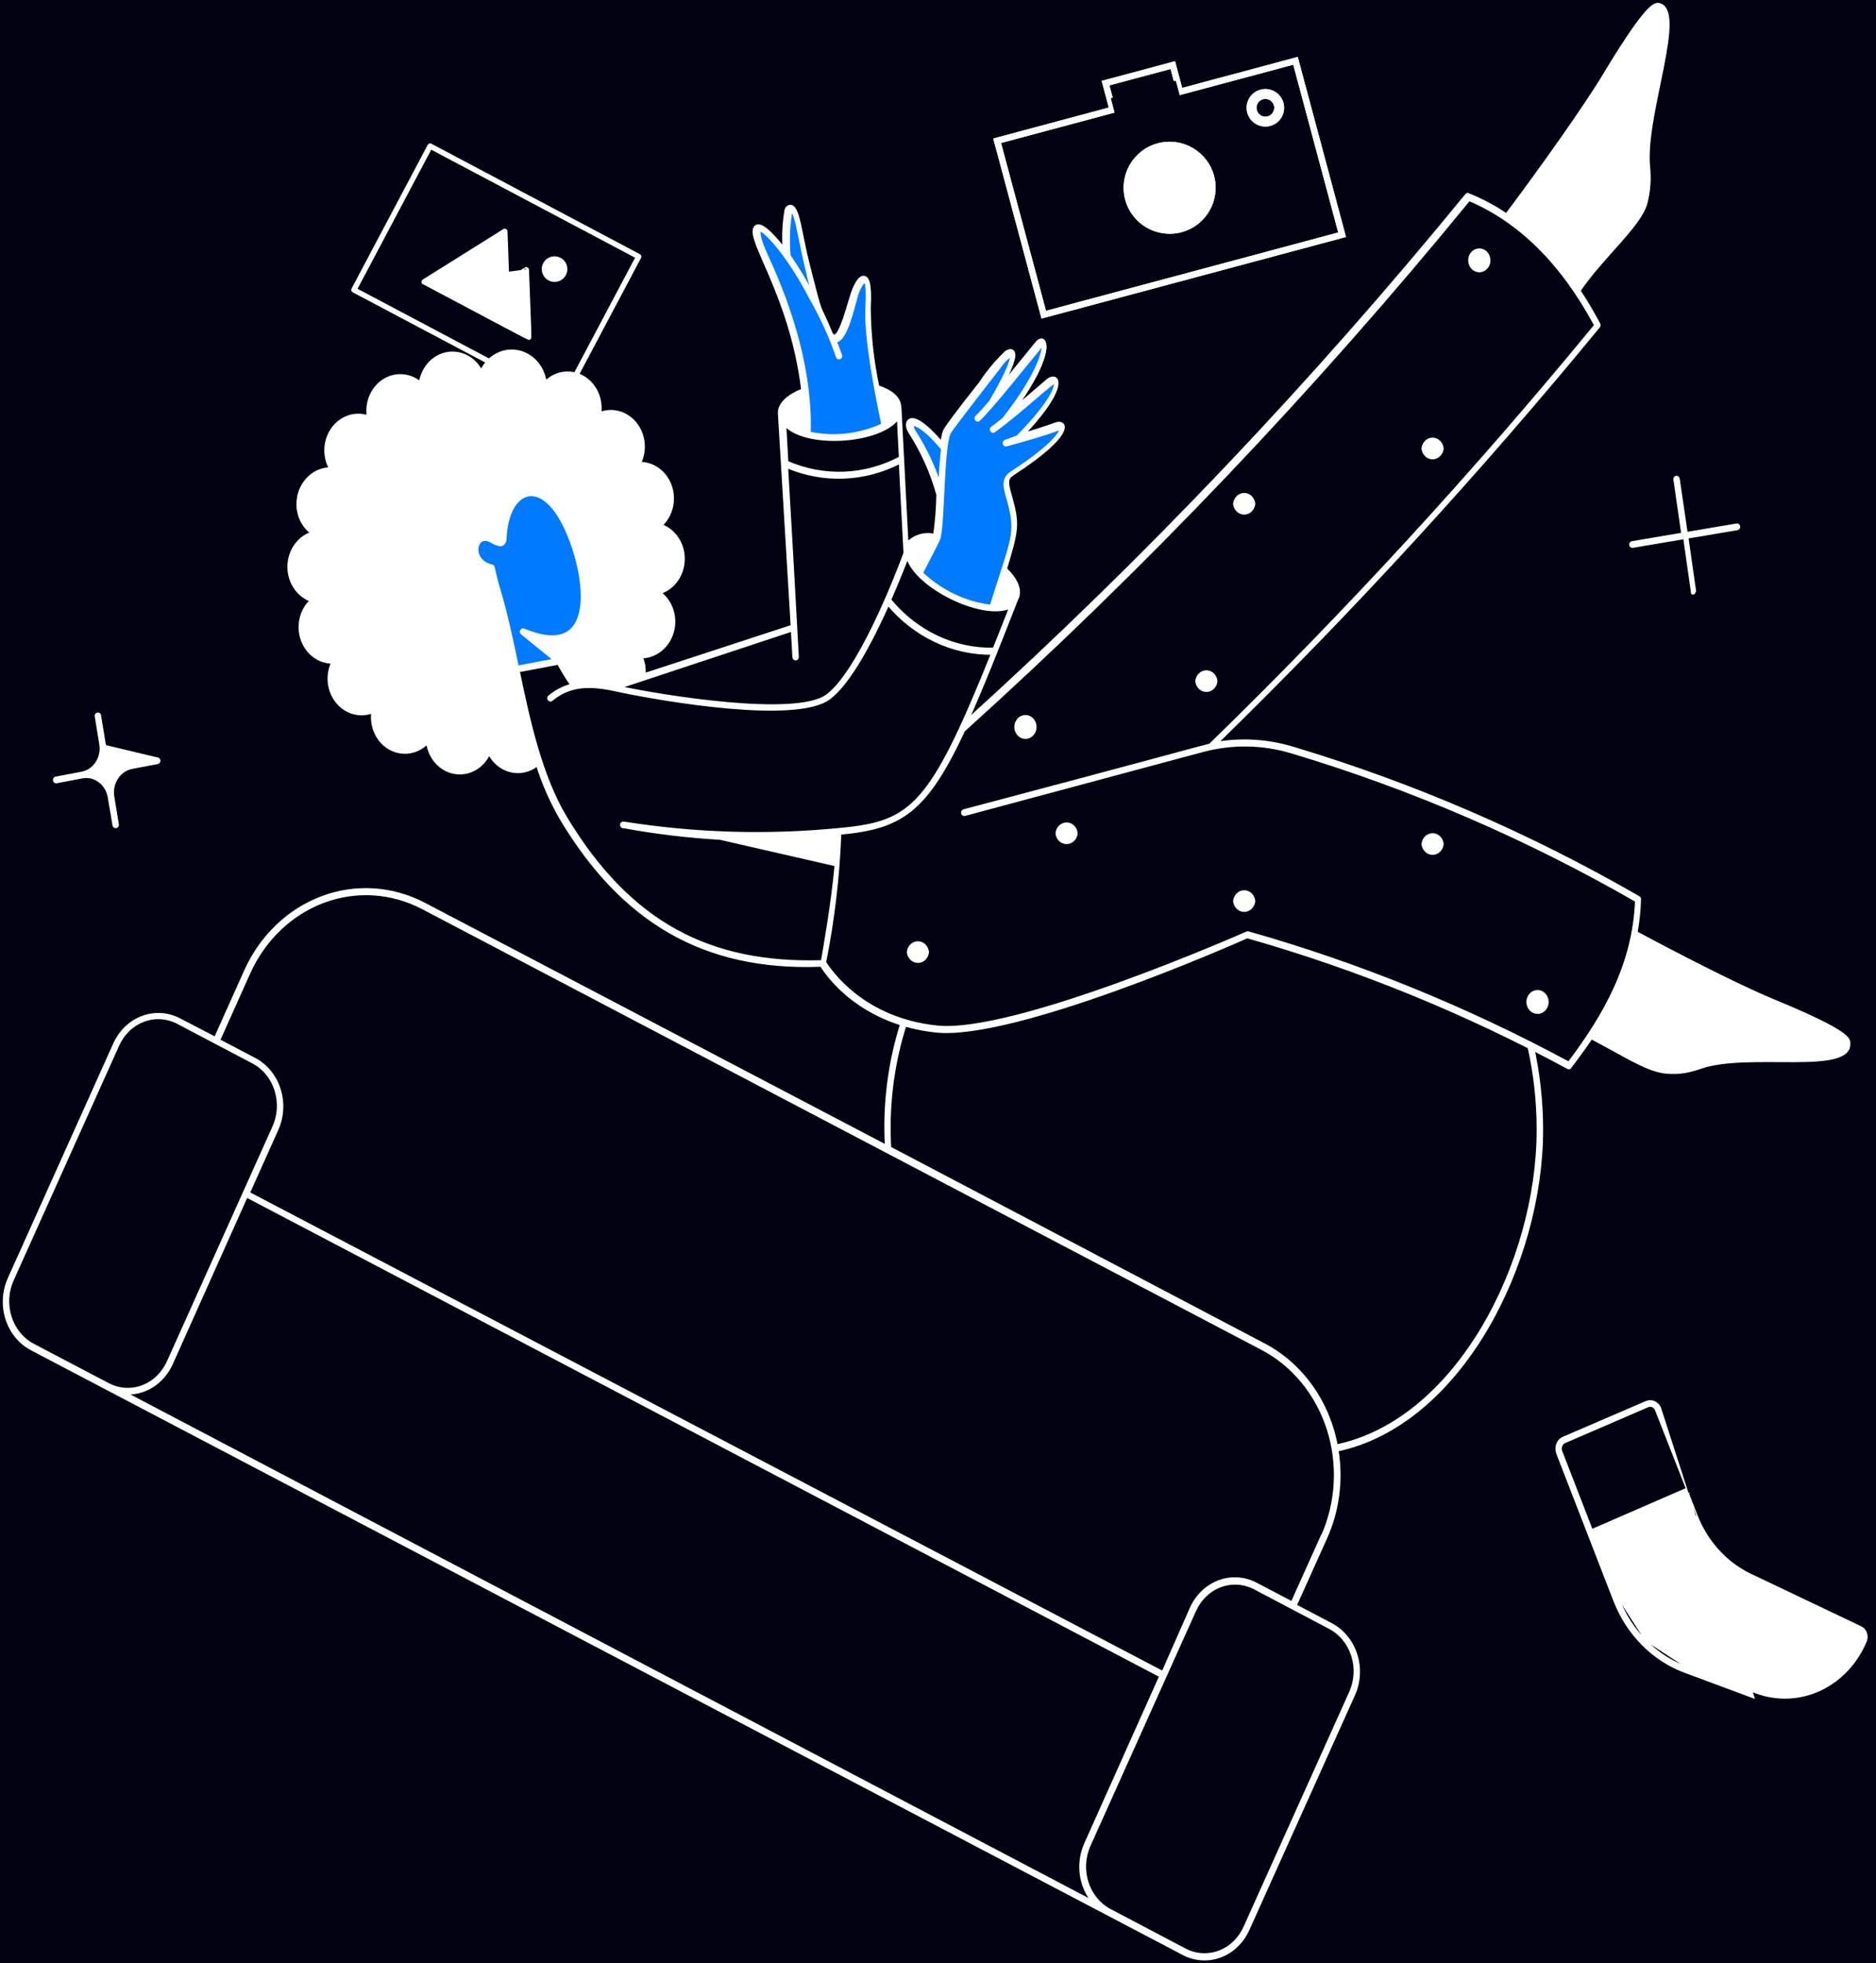 <svg width="473" height="495" viewBox="0 0 473 495" fill="none" xmlns="http://www.w3.org/2000/svg">
<rect width="473" height="495" fill="#1E1E1E"/>
<rect width="1438" height="3603" transform="translate(-84 -3018)" fill="#000212"/>
<circle cx="294.9" cy="47.34" r="11.45" transform="rotate(-15 294.9 47.34)" fill="white" stroke="white" stroke-width="0.3"/>
<circle cx="319.04" cy="27.181" r="3.48" transform="rotate(-15 319.04 27.181)" stroke="white" stroke-width="2.5"/>
<mask id="path-3-outside-1_0_1" maskUnits="userSpaceOnUse" x="247.775" y="6.744" width="92.475" height="74.09" fill="black">
<rect fill="white" x="247.775" y="6.744" width="92.475" height="74.09"/>
<path fill-rule="evenodd" clip-rule="evenodd" d="M295.351 17.031L279.355 21.317L280.177 24.385L279.66 24.524L280.38 27.213L279.932 27.333L279.673 26.367L278.389 21.576L278.13 20.61L279.096 20.351L295.092 16.065L296.058 15.806L296.317 16.772L297.6 21.563L297.859 22.529L297.412 22.649L296.691 19.96L296.173 20.099L295.351 17.031ZM251.767 34.88L280.381 27.213L280.64 28.179L252.026 35.846L263.518 78.732L337.777 58.835L326.286 15.948L297.671 23.615L297.412 22.649L326.027 14.982L326.993 14.723L327.252 15.689L338.743 58.576L339.002 59.542L338.036 59.8L263.776 79.698L262.811 79.957L262.552 78.991L251.06 36.105L250.801 35.139L251.767 34.88Z"/>
</mask>
<path fill-rule="evenodd" clip-rule="evenodd" d="M295.351 17.031L279.355 21.317L280.177 24.385L279.66 24.524L280.38 27.213L279.932 27.333L279.673 26.367L278.389 21.576L278.13 20.61L279.096 20.351L295.092 16.065L296.058 15.806L296.317 16.772L297.6 21.563L297.859 22.529L297.412 22.649L296.691 19.96L296.173 20.099L295.351 17.031ZM251.767 34.88L280.381 27.213L280.64 28.179L252.026 35.846L263.518 78.732L337.777 58.835L326.286 15.948L297.671 23.615L297.412 22.649L326.027 14.982L326.993 14.723L327.252 15.689L338.743 58.576L339.002 59.542L338.036 59.8L263.776 79.698L262.811 79.957L262.552 78.991L251.06 36.105L250.801 35.139L251.767 34.88Z" fill="white"/>
<path d="M279.355 21.317L279.278 21.027L278.988 21.105L279.065 21.395L279.355 21.317ZM295.351 17.031L295.641 16.953L295.563 16.664L295.273 16.741L295.351 17.031ZM280.177 24.385L280.255 24.675L280.545 24.597L280.467 24.308L280.177 24.385ZM279.66 24.524L279.582 24.234L279.293 24.312L279.37 24.601L279.66 24.524ZM280.38 27.213L280.458 27.502L280.748 27.425L280.67 27.135L280.38 27.213ZM279.932 27.333L279.642 27.41L279.72 27.7L280.009 27.623L279.932 27.333ZM279.673 26.367L279.963 26.289L279.673 26.367ZM278.13 20.61L278.053 20.32L277.763 20.398L277.841 20.688L278.13 20.61ZM296.058 15.806L296.348 15.729L296.27 15.439L295.98 15.517L296.058 15.806ZM296.317 16.772L296.606 16.695L296.317 16.772ZM297.6 21.563L297.311 21.641L297.6 21.563ZM297.859 22.529L297.937 22.819L298.227 22.741L298.149 22.451L297.859 22.529ZM297.412 22.649L297.122 22.727L297.199 23.017L297.489 22.939L297.412 22.649ZM296.691 19.96L296.981 19.883L296.903 19.593L296.613 19.671L296.691 19.96ZM296.173 20.099L295.883 20.177L295.961 20.467L296.25 20.389L296.173 20.099ZM280.381 27.213L280.671 27.135L280.593 26.845L280.304 26.923L280.381 27.213ZM280.64 28.179L280.718 28.468L281.008 28.391L280.93 28.101L280.64 28.179ZM252.026 35.846L251.949 35.556L251.659 35.634L251.736 35.923L252.026 35.846ZM263.518 78.732L263.228 78.81L263.306 79.1L263.595 79.022L263.518 78.732ZM337.777 58.835L337.855 59.124L338.145 59.047L338.067 58.757L337.777 58.835ZM326.286 15.948L326.576 15.87L326.498 15.581L326.208 15.658L326.286 15.948ZM297.671 23.615L297.381 23.693L297.459 23.983L297.749 23.905L297.671 23.615ZM297.412 22.649L297.335 22.36L297.045 22.437L297.123 22.727L297.412 22.649ZM326.993 14.723L327.283 14.646L327.205 14.356L326.915 14.433L326.993 14.723ZM338.743 58.576L339.033 58.498L338.743 58.576ZM339.002 59.542L339.08 59.831L339.369 59.754L339.292 59.464L339.002 59.542ZM262.811 79.957L262.521 80.035L262.598 80.325L262.888 80.247L262.811 79.957ZM250.801 35.139L250.724 34.849L250.434 34.926L250.512 35.216L250.801 35.139ZM279.433 21.607L295.428 17.321L295.273 16.741L279.278 21.027L279.433 21.607ZM280.467 24.308L279.645 21.239L279.065 21.395L279.887 24.463L280.467 24.308ZM279.738 24.814L280.255 24.675L280.1 24.095L279.582 24.234L279.738 24.814ZM280.67 27.135L279.95 24.446L279.37 24.601L280.091 27.29L280.67 27.135ZM280.009 27.623L280.458 27.502L280.303 26.923L279.854 27.043L280.009 27.623ZM279.383 26.445L279.642 27.41L280.222 27.255L279.963 26.289L279.383 26.445ZM278.099 21.654L279.383 26.445L279.963 26.289L278.679 21.498L278.099 21.654ZM277.841 20.688L278.099 21.654L278.679 21.498L278.42 20.532L277.841 20.688ZM279.019 20.061L278.053 20.32L278.208 20.9L279.174 20.641L279.019 20.061ZM295.014 15.775L279.019 20.061L279.174 20.641L295.17 16.355L295.014 15.775ZM295.98 15.517L295.014 15.775L295.17 16.355L296.135 16.096L295.98 15.517ZM296.606 16.695L296.348 15.729L295.768 15.884L296.027 16.85L296.606 16.695ZM297.89 21.486L296.606 16.695L296.027 16.85L297.311 21.641L297.89 21.486ZM298.149 22.451L297.89 21.486L297.311 21.641L297.569 22.607L298.149 22.451ZM297.489 22.939L297.937 22.819L297.782 22.239L297.334 22.359L297.489 22.939ZM296.401 20.038L297.122 22.727L297.701 22.572L296.981 19.883L296.401 20.038ZM296.25 20.389L296.769 20.25L296.613 19.671L296.095 19.809L296.25 20.389ZM295.061 17.109L295.883 20.177L296.463 20.021L295.641 16.953L295.061 17.109ZM280.304 26.923L251.69 34.59L251.845 35.17L280.459 27.503L280.304 26.923ZM280.93 28.101L280.671 27.135L280.091 27.29L280.35 28.256L280.93 28.101ZM252.104 36.136L280.718 28.468L280.562 27.889L251.949 35.556L252.104 36.136ZM263.807 78.655L252.316 35.768L251.736 35.923L263.228 78.81L263.807 78.655ZM337.7 58.545L263.44 78.443L263.595 79.022L337.855 59.124L337.7 58.545ZM325.996 16.026L337.488 58.912L338.067 58.757L326.576 15.87L325.996 16.026ZM297.749 23.905L326.363 16.238L326.208 15.658L297.593 23.325L297.749 23.905ZM297.123 22.727L297.381 23.693L297.961 23.538L297.702 22.572L297.123 22.727ZM325.949 14.692L297.335 22.36L297.49 22.939L326.105 15.272L325.949 14.692ZM326.915 14.433L325.949 14.692L326.105 15.272L327.071 15.013L326.915 14.433ZM327.542 15.611L327.283 14.646L326.703 14.801L326.962 15.767L327.542 15.611ZM339.033 58.498L327.542 15.611L326.962 15.767L338.453 58.653L339.033 58.498ZM339.292 59.464L339.033 58.498L338.453 58.653L338.712 59.619L339.292 59.464ZM338.114 60.09L339.08 59.831L338.924 59.252L337.958 59.511L338.114 60.09ZM263.854 79.988L338.114 60.09L337.958 59.511L263.699 79.409L263.854 79.988ZM262.888 80.247L263.854 79.988L263.699 79.409L262.733 79.667L262.888 80.247ZM262.262 79.069L262.521 80.035L263.1 79.879L262.841 78.914L262.262 79.069ZM250.77 36.182L262.262 79.069L262.841 78.914L251.35 36.027L250.77 36.182ZM250.512 35.216L250.77 36.182L251.35 36.027L251.091 35.061L250.512 35.216ZM251.69 34.59L250.724 34.849L250.879 35.428L251.845 35.17L251.69 34.59Z" fill="white" mask="url(#path-3-outside-1_0_1)"/>
<circle cx="294.898" cy="47.34" r="11.45" transform="rotate(-15 294.898 47.34)" fill="white" stroke="white" stroke-width="0.3"/>
<circle cx="319.039" cy="27.181" r="3.48" transform="rotate(-15 319.039 27.181)" stroke="white" stroke-width="2.5"/>
<mask id="path-7-outside-2_0_1" maskUnits="userSpaceOnUse" x="247.775" y="6.744" width="92.475" height="74.09" fill="black">
<rect fill="white" x="247.775" y="6.744" width="92.475" height="74.09"/>
<path fill-rule="evenodd" clip-rule="evenodd" d="M295.351 17.031L279.355 21.317L280.177 24.385L279.66 24.524L280.38 27.213L279.932 27.333L279.673 26.367L278.389 21.576L278.13 20.61L279.096 20.351L295.092 16.065L296.058 15.806L296.317 16.772L297.6 21.563L297.859 22.529L297.412 22.649L296.691 19.96L296.173 20.099L295.351 17.031ZM251.767 34.88L280.381 27.213L280.64 28.179L252.026 35.846L263.518 78.732L337.777 58.835L326.286 15.948L297.671 23.615L297.412 22.649L326.027 14.982L326.993 14.723L327.252 15.689L338.743 58.576L339.002 59.542L338.036 59.8L263.776 79.698L262.811 79.957L262.552 78.991L251.06 36.105L250.801 35.139L251.767 34.88Z"/>
</mask>
<path fill-rule="evenodd" clip-rule="evenodd" d="M295.351 17.031L279.355 21.317L280.177 24.385L279.66 24.524L280.38 27.213L279.932 27.333L279.673 26.367L278.389 21.576L278.13 20.61L279.096 20.351L295.092 16.065L296.058 15.806L296.317 16.772L297.6 21.563L297.859 22.529L297.412 22.649L296.691 19.96L296.173 20.099L295.351 17.031ZM251.767 34.88L280.381 27.213L280.64 28.179L252.026 35.846L263.518 78.732L337.777 58.835L326.286 15.948L297.671 23.615L297.412 22.649L326.027 14.982L326.993 14.723L327.252 15.689L338.743 58.576L339.002 59.542L338.036 59.8L263.776 79.698L262.811 79.957L262.552 78.991L251.06 36.105L250.801 35.139L251.767 34.88Z" fill="white"/>
<path d="M279.355 21.317L279.278 21.027L278.988 21.105L279.065 21.395L279.355 21.317ZM295.351 17.031L295.641 16.953L295.563 16.664L295.273 16.741L295.351 17.031ZM280.177 24.385L280.255 24.675L280.545 24.597L280.467 24.308L280.177 24.385ZM279.66 24.524L279.582 24.234L279.293 24.312L279.37 24.601L279.66 24.524ZM280.38 27.213L280.458 27.502L280.748 27.425L280.67 27.135L280.38 27.213ZM279.932 27.333L279.642 27.41L279.72 27.7L280.009 27.623L279.932 27.333ZM279.673 26.367L279.963 26.289L279.673 26.367ZM278.13 20.61L278.053 20.32L277.763 20.398L277.841 20.688L278.13 20.61ZM296.058 15.806L296.348 15.729L296.27 15.439L295.98 15.517L296.058 15.806ZM296.317 16.772L296.606 16.695L296.317 16.772ZM297.6 21.563L297.311 21.641L297.6 21.563ZM297.859 22.529L297.937 22.819L298.227 22.741L298.149 22.451L297.859 22.529ZM297.412 22.649L297.122 22.727L297.199 23.017L297.489 22.939L297.412 22.649ZM296.691 19.96L296.981 19.883L296.903 19.593L296.613 19.671L296.691 19.96ZM296.173 20.099L295.883 20.177L295.961 20.467L296.25 20.389L296.173 20.099ZM280.381 27.213L280.671 27.135L280.593 26.845L280.304 26.923L280.381 27.213ZM280.64 28.179L280.718 28.468L281.008 28.391L280.93 28.101L280.64 28.179ZM252.026 35.846L251.949 35.556L251.659 35.634L251.736 35.923L252.026 35.846ZM263.518 78.732L263.228 78.81L263.306 79.1L263.595 79.022L263.518 78.732ZM337.777 58.835L337.855 59.124L338.145 59.047L338.067 58.757L337.777 58.835ZM326.286 15.948L326.576 15.87L326.498 15.581L326.208 15.658L326.286 15.948ZM297.671 23.615L297.381 23.693L297.459 23.983L297.749 23.905L297.671 23.615ZM297.412 22.649L297.335 22.36L297.045 22.437L297.123 22.727L297.412 22.649ZM326.993 14.723L327.283 14.646L327.205 14.356L326.915 14.433L326.993 14.723ZM338.743 58.576L339.033 58.498L338.743 58.576ZM339.002 59.542L339.08 59.831L339.369 59.754L339.292 59.464L339.002 59.542ZM262.811 79.957L262.521 80.035L262.598 80.325L262.888 80.247L262.811 79.957ZM250.801 35.139L250.724 34.849L250.434 34.926L250.512 35.216L250.801 35.139ZM279.433 21.607L295.428 17.321L295.273 16.741L279.278 21.027L279.433 21.607ZM280.467 24.308L279.645 21.239L279.065 21.395L279.887 24.463L280.467 24.308ZM279.738 24.814L280.255 24.675L280.1 24.095L279.582 24.234L279.738 24.814ZM280.67 27.135L279.95 24.446L279.37 24.601L280.091 27.29L280.67 27.135ZM280.009 27.623L280.458 27.502L280.303 26.923L279.854 27.043L280.009 27.623ZM279.383 26.445L279.642 27.41L280.222 27.255L279.963 26.289L279.383 26.445ZM278.099 21.654L279.383 26.445L279.963 26.289L278.679 21.498L278.099 21.654ZM277.841 20.688L278.099 21.654L278.679 21.498L278.42 20.532L277.841 20.688ZM279.019 20.061L278.053 20.32L278.208 20.9L279.174 20.641L279.019 20.061ZM295.014 15.775L279.019 20.061L279.174 20.641L295.17 16.355L295.014 15.775ZM295.98 15.517L295.014 15.775L295.17 16.355L296.135 16.096L295.98 15.517ZM296.606 16.695L296.348 15.729L295.768 15.884L296.027 16.85L296.606 16.695ZM297.89 21.486L296.606 16.695L296.027 16.85L297.311 21.641L297.89 21.486ZM298.149 22.451L297.89 21.486L297.311 21.641L297.569 22.607L298.149 22.451ZM297.489 22.939L297.937 22.819L297.782 22.239L297.334 22.359L297.489 22.939ZM296.401 20.038L297.122 22.727L297.701 22.572L296.981 19.883L296.401 20.038ZM296.25 20.389L296.769 20.25L296.613 19.671L296.095 19.809L296.25 20.389ZM295.061 17.109L295.883 20.177L296.463 20.021L295.641 16.953L295.061 17.109ZM280.304 26.923L251.69 34.59L251.845 35.17L280.459 27.503L280.304 26.923ZM280.93 28.101L280.671 27.135L280.091 27.29L280.35 28.256L280.93 28.101ZM252.104 36.136L280.718 28.468L280.562 27.889L251.949 35.556L252.104 36.136ZM263.807 78.655L252.316 35.768L251.736 35.923L263.228 78.81L263.807 78.655ZM337.7 58.545L263.44 78.443L263.595 79.022L337.855 59.124L337.7 58.545ZM325.996 16.026L337.488 58.912L338.067 58.757L326.576 15.87L325.996 16.026ZM297.749 23.905L326.363 16.238L326.208 15.658L297.593 23.325L297.749 23.905ZM297.123 22.727L297.381 23.693L297.961 23.538L297.702 22.572L297.123 22.727ZM325.949 14.692L297.335 22.36L297.49 22.939L326.105 15.272L325.949 14.692ZM326.915 14.433L325.949 14.692L326.105 15.272L327.071 15.013L326.915 14.433ZM327.542 15.611L327.283 14.646L326.703 14.801L326.962 15.767L327.542 15.611ZM339.033 58.498L327.542 15.611L326.962 15.767L338.453 58.653L339.033 58.498ZM339.292 59.464L339.033 58.498L338.453 58.653L338.712 59.619L339.292 59.464ZM338.114 60.09L339.08 59.831L338.924 59.252L337.958 59.511L338.114 60.09ZM263.854 79.988L338.114 60.09L337.958 59.511L263.699 79.409L263.854 79.988ZM262.888 80.247L263.854 79.988L263.699 79.409L262.733 79.667L262.888 80.247ZM262.262 79.069L262.521 80.035L263.1 79.879L262.841 78.914L262.262 79.069ZM250.77 36.182L262.262 79.069L262.841 78.914L251.35 36.027L250.77 36.182ZM250.512 35.216L250.77 36.182L251.35 36.027L251.091 35.061L250.512 35.216ZM251.69 34.59L250.724 34.849L250.879 35.428L251.845 35.17L251.69 34.59Z" fill="white" mask="url(#path-7-outside-2_0_1)"/>
<mask id="path-9-outside-3_0_1" maskUnits="userSpaceOnUse" x="0" y="223.228" width="390" height="272" fill="black">
<rect fill="white" y="223.228" width="390" height="272"/>
<path d="M388.766 284.87C388.765 277.665 387.967 270.487 386.391 263.487C386.358 263.344 386.275 263.221 386.158 263.144C386.042 263.067 385.902 263.044 385.77 263.079C385.637 263.113 385.523 263.204 385.452 263.33C385.381 263.455 385.36 263.606 385.392 263.75C386.961 270.661 387.749 277.753 387.74 284.87C387.74 318.301 367.39 358.091 337.001 364.479C335.973 358.994 333.787 353.839 330.613 349.416C327.439 344.994 323.363 341.423 318.703 338.983L224.404 289.392C223.786 278.745 225.144 268.073 228.398 258.003C228.442 257.867 228.436 257.718 228.381 257.588C228.325 257.457 228.225 257.355 228.101 257.303C228.038 257.275 227.969 257.261 227.901 257.262C227.832 257.263 227.764 257.279 227.701 257.309C227.638 257.338 227.581 257.382 227.534 257.436C227.487 257.49 227.45 257.554 227.427 257.624C224.186 267.668 222.82 278.306 223.405 288.925L106.949 227.868C98.9 223.663 89.639 223.077 81.191 226.237C72.743 229.397 65.799 236.047 61.877 244.73L54.267 261.708L45.279 257.04C42.344 255.503 38.965 255.287 35.883 256.441C32.801 257.595 30.269 260.025 28.843 263.195L2.232 322.414C0.81 325.586 0.61 329.239 1.678 332.57C2.746 335.902 4.993 338.638 7.927 340.179L298.326 492.66C299.777 493.425 301.353 493.872 302.964 493.976C304.575 494.081 306.189 493.84 307.714 493.268C309.239 492.696 310.644 491.804 311.849 490.643C313.054 489.483 314.035 488.076 314.735 486.505L341.373 427.286C342.787 424.117 342.982 420.471 341.915 417.147C340.847 413.823 338.605 411.091 335.679 409.55L326.664 404.795L334.302 387.817C337.402 380.951 338.413 373.2 337.19 365.676C368.065 359.141 388.766 318.738 388.766 284.87ZM8.359 339.071C5.672 337.65 3.615 335.137 2.638 332.08C1.662 329.024 1.846 325.674 3.15 322.764L29.761 263.545C30.409 262.101 31.314 260.809 32.425 259.744C33.537 258.678 34.831 257.861 36.236 257.337C37.64 256.814 39.126 256.596 40.608 256.695C42.091 256.794 43.541 257.209 44.874 257.915L63.767 267.863C65.099 268.56 66.29 269.535 67.273 270.731C68.256 271.928 69.011 273.322 69.495 274.834C69.979 276.346 70.182 277.946 70.093 279.543C70.004 281.14 69.624 282.702 68.975 284.141L42.364 343.359C41.06 346.267 38.742 348.496 35.918 349.557C33.094 350.618 29.996 350.424 27.305 349.018L8.359 339.071ZM31.731 351.323C34.12 351.429 36.486 350.779 38.538 349.452C40.589 348.125 42.238 346.18 43.282 343.855L62.174 301.644L292.578 422.619L273.685 464.83C272.618 467.177 272.213 469.81 272.52 472.404C272.827 474.997 273.833 477.436 275.413 479.416L31.731 351.323ZM335.22 410.425C336.554 411.12 337.749 412.093 338.734 413.288C339.72 414.483 340.478 415.877 340.964 417.389C341.451 418.901 341.656 420.502 341.569 422.101C341.482 423.699 341.103 425.263 340.456 426.703L313.818 485.921C313.172 487.361 312.27 488.649 311.164 489.712C310.057 490.774 308.767 491.59 307.368 492.113C305.97 492.636 304.489 492.856 303.011 492.759C301.534 492.663 300.089 492.253 298.758 491.551L279.866 481.604C277.181 480.189 275.124 477.681 274.148 474.629C273.171 471.577 273.354 468.232 274.657 465.326L301.268 406.108C301.916 404.667 302.82 403.378 303.93 402.315C305.039 401.252 306.331 400.436 307.732 399.913C309.133 399.39 310.616 399.171 312.095 399.268C313.575 399.365 315.022 399.776 316.355 400.477L335.22 410.425ZM333.385 387.088L325.747 404.065L316.732 399.34C315.281 398.573 313.705 398.124 312.093 398.017C310.481 397.91 308.865 398.148 307.339 398.717C305.812 399.286 304.404 400.175 303.196 401.333C301.987 402.491 301.002 403.896 300.296 405.466L293.171 421.627L62.714 300.798L69.893 284.782C71.317 281.614 71.521 277.963 70.458 274.633C69.396 271.302 67.154 268.563 64.225 267.017L55.211 262.291L62.822 245.313C66.622 236.886 73.358 230.431 81.554 227.363C89.749 224.295 98.736 224.865 106.544 228.948L318.244 340.121C326.016 344.217 331.972 351.472 334.809 360.3C337.646 369.128 337.134 378.812 333.385 387.233V387.088Z"/>
</mask>
<path d="M388.766 284.87C388.765 277.665 387.967 270.487 386.391 263.487C386.358 263.344 386.275 263.221 386.158 263.144C386.042 263.067 385.902 263.044 385.77 263.079C385.637 263.113 385.523 263.204 385.452 263.33C385.381 263.455 385.36 263.606 385.392 263.75C386.961 270.661 387.749 277.753 387.74 284.87C387.74 318.301 367.39 358.091 337.001 364.479C335.973 358.994 333.787 353.839 330.613 349.416C327.439 344.994 323.363 341.423 318.703 338.983L224.404 289.392C223.786 278.745 225.144 268.073 228.398 258.003C228.442 257.867 228.436 257.718 228.381 257.588C228.325 257.457 228.225 257.355 228.101 257.303C228.038 257.275 227.969 257.261 227.901 257.262C227.832 257.263 227.764 257.279 227.701 257.309C227.638 257.338 227.581 257.382 227.534 257.436C227.487 257.49 227.45 257.554 227.427 257.624C224.186 267.668 222.82 278.306 223.405 288.925L106.949 227.868C98.9 223.663 89.639 223.077 81.191 226.237C72.743 229.397 65.799 236.047 61.877 244.73L54.267 261.708L45.279 257.04C42.344 255.503 38.965 255.287 35.883 256.441C32.801 257.595 30.269 260.025 28.843 263.195L2.232 322.414C0.81 325.586 0.61 329.239 1.678 332.57C2.746 335.902 4.993 338.638 7.927 340.179L298.326 492.66C299.777 493.425 301.353 493.872 302.964 493.976C304.575 494.081 306.189 493.84 307.714 493.268C309.239 492.696 310.644 491.804 311.849 490.643C313.054 489.483 314.035 488.076 314.735 486.505L341.373 427.286C342.787 424.117 342.982 420.471 341.915 417.147C340.847 413.823 338.605 411.091 335.679 409.55L326.664 404.795L334.302 387.817C337.402 380.951 338.413 373.2 337.19 365.676C368.065 359.141 388.766 318.738 388.766 284.87ZM8.359 339.071C5.672 337.65 3.615 335.137 2.638 332.08C1.662 329.024 1.846 325.674 3.15 322.764L29.761 263.545C30.409 262.101 31.314 260.809 32.425 259.744C33.537 258.678 34.831 257.861 36.236 257.337C37.64 256.814 39.126 256.596 40.608 256.695C42.091 256.794 43.541 257.209 44.874 257.915L63.767 267.863C65.099 268.56 66.29 269.535 67.273 270.731C68.256 271.928 69.011 273.322 69.495 274.834C69.979 276.346 70.182 277.946 70.093 279.543C70.004 281.14 69.624 282.702 68.975 284.141L42.364 343.359C41.06 346.267 38.742 348.496 35.918 349.557C33.094 350.618 29.996 350.424 27.305 349.018L8.359 339.071ZM31.731 351.323C34.12 351.429 36.486 350.779 38.538 349.452C40.589 348.125 42.238 346.18 43.282 343.855L62.174 301.644L292.578 422.619L273.685 464.83C272.618 467.177 272.213 469.81 272.52 472.404C272.827 474.997 273.833 477.436 275.413 479.416L31.731 351.323ZM335.22 410.425C336.554 411.12 337.749 412.093 338.734 413.288C339.72 414.483 340.478 415.877 340.964 417.389C341.451 418.901 341.656 420.502 341.569 422.101C341.482 423.699 341.103 425.263 340.456 426.703L313.818 485.921C313.172 487.361 312.27 488.649 311.164 489.712C310.057 490.774 308.767 491.59 307.368 492.113C305.97 492.636 304.489 492.856 303.011 492.759C301.534 492.663 300.089 492.253 298.758 491.551L279.866 481.604C277.181 480.189 275.124 477.681 274.148 474.629C273.171 471.577 273.354 468.232 274.657 465.326L301.268 406.108C301.916 404.667 302.82 403.378 303.93 402.315C305.039 401.252 306.331 400.436 307.732 399.913C309.133 399.39 310.616 399.171 312.095 399.268C313.575 399.365 315.022 399.776 316.355 400.477L335.22 410.425ZM333.385 387.088L325.747 404.065L316.732 399.34C315.281 398.573 313.705 398.124 312.093 398.017C310.481 397.91 308.865 398.148 307.339 398.717C305.812 399.286 304.404 400.175 303.196 401.333C301.987 402.491 301.002 403.896 300.296 405.466L293.171 421.627L62.714 300.798L69.893 284.782C71.317 281.614 71.521 277.963 70.458 274.633C69.396 271.302 67.154 268.563 64.225 267.017L55.211 262.291L62.822 245.313C66.622 236.886 73.358 230.431 81.554 227.363C89.749 224.295 98.736 224.865 106.544 228.948L318.244 340.121C326.016 344.217 331.972 351.472 334.809 360.3C337.646 369.128 337.134 378.812 333.385 387.233V387.088Z" fill="white"/>
<path d="M388.766 284.87C388.765 277.665 387.967 270.487 386.391 263.487C386.358 263.344 386.275 263.221 386.158 263.144C386.042 263.067 385.902 263.044 385.77 263.079C385.637 263.113 385.523 263.204 385.452 263.33C385.381 263.455 385.36 263.606 385.392 263.75C386.961 270.661 387.749 277.753 387.74 284.87C387.74 318.301 367.39 358.091 337.001 364.479C335.973 358.994 333.787 353.839 330.613 349.416C327.439 344.994 323.363 341.423 318.703 338.983L224.404 289.392C223.786 278.745 225.144 268.073 228.398 258.003C228.442 257.867 228.436 257.718 228.381 257.588C228.325 257.457 228.225 257.355 228.101 257.303C228.038 257.275 227.969 257.261 227.901 257.262C227.832 257.263 227.764 257.279 227.701 257.309C227.638 257.338 227.581 257.382 227.534 257.436C227.487 257.49 227.45 257.554 227.427 257.624C224.186 267.668 222.82 278.306 223.405 288.925L106.949 227.868C98.9 223.663 89.639 223.077 81.191 226.237C72.743 229.397 65.799 236.047 61.877 244.73L54.267 261.708L45.279 257.04C42.344 255.503 38.965 255.287 35.883 256.441C32.801 257.595 30.269 260.025 28.843 263.195L2.232 322.414C0.81 325.586 0.61 329.239 1.678 332.57C2.746 335.902 4.993 338.638 7.927 340.179L298.326 492.66C299.777 493.425 301.353 493.872 302.964 493.976C304.575 494.081 306.189 493.84 307.714 493.268C309.239 492.696 310.644 491.804 311.849 490.643C313.054 489.483 314.035 488.076 314.735 486.505L341.373 427.286C342.787 424.117 342.982 420.471 341.915 417.147C340.847 413.823 338.605 411.091 335.679 409.55L326.664 404.795L334.302 387.817C337.402 380.951 338.413 373.2 337.19 365.676C368.065 359.141 388.766 318.738 388.766 284.87ZM8.359 339.071C5.672 337.65 3.615 335.137 2.638 332.08C1.662 329.024 1.846 325.674 3.15 322.764L29.761 263.545C30.409 262.101 31.314 260.809 32.425 259.744C33.537 258.678 34.831 257.861 36.236 257.337C37.64 256.814 39.126 256.596 40.608 256.695C42.091 256.794 43.541 257.209 44.874 257.915L63.767 267.863C65.099 268.56 66.29 269.535 67.273 270.731C68.256 271.928 69.011 273.322 69.495 274.834C69.979 276.346 70.182 277.946 70.093 279.543C70.004 281.14 69.624 282.702 68.975 284.141L42.364 343.359C41.06 346.267 38.742 348.496 35.918 349.557C33.094 350.618 29.996 350.424 27.305 349.018L8.359 339.071ZM31.731 351.323C34.12 351.429 36.486 350.779 38.538 349.452C40.589 348.125 42.238 346.18 43.282 343.855L62.174 301.644L292.578 422.619L273.685 464.83C272.618 467.177 272.213 469.81 272.52 472.404C272.827 474.997 273.833 477.436 275.413 479.416L31.731 351.323ZM335.22 410.425C336.554 411.12 337.749 412.093 338.734 413.288C339.72 414.483 340.478 415.877 340.964 417.389C341.451 418.901 341.656 420.502 341.569 422.101C341.482 423.699 341.103 425.263 340.456 426.703L313.818 485.921C313.172 487.361 312.27 488.649 311.164 489.712C310.057 490.774 308.767 491.59 307.368 492.113C305.97 492.636 304.489 492.856 303.011 492.759C301.534 492.663 300.089 492.253 298.758 491.551L279.866 481.604C277.181 480.189 275.124 477.681 274.148 474.629C273.171 471.577 273.354 468.232 274.657 465.326L301.268 406.108C301.916 404.667 302.82 403.378 303.93 402.315C305.039 401.252 306.331 400.436 307.732 399.913C309.133 399.39 310.616 399.171 312.095 399.268C313.575 399.365 315.022 399.776 316.355 400.477L335.22 410.425ZM333.385 387.088L325.747 404.065L316.732 399.34C315.281 398.573 313.705 398.124 312.093 398.017C310.481 397.91 308.865 398.148 307.339 398.717C305.812 399.286 304.404 400.175 303.196 401.333C301.987 402.491 301.002 403.896 300.296 405.466L293.171 421.627L62.714 300.798L69.893 284.782C71.317 281.614 71.521 277.963 70.458 274.633C69.396 271.302 67.154 268.563 64.225 267.017L55.211 262.291L62.822 245.313C66.622 236.886 73.358 230.431 81.554 227.363C89.749 224.295 98.736 224.865 106.544 228.948L318.244 340.121C326.016 344.217 331.972 351.472 334.809 360.3C337.646 369.128 337.134 378.812 333.385 387.233V387.088Z" stroke="white" stroke-width="0.6" mask="url(#path-9-outside-3_0_1)"/>
<path d="M255.468 119.506L255.469 119.505C262.22 115.127 265.733 111.921 267.224 109.937C267.597 109.441 267.847 109.016 267.989 108.664C268.129 108.317 268.172 108.018 268.096 107.788C268.013 107.54 267.805 107.411 267.545 107.385C267.295 107.361 266.984 107.429 266.641 107.571C262.805 108.962 259.962 109.791 257.334 110.513C262.939 104.703 265.434 100.792 266.256 98.54C266.467 97.963 266.571 97.489 266.586 97.114C266.601 96.744 266.529 96.449 266.362 96.259C266.186 96.061 265.935 96.01 265.67 96.069C265.41 96.127 265.127 96.291 264.843 96.541C261.337 99.489 257.567 102.65 254.307 105.339C259.682 98.328 262.224 93.25 263.185 90.157C263.438 89.345 263.582 88.666 263.64 88.123C263.697 87.584 263.67 87.165 263.565 86.88C263.513 86.736 263.437 86.616 263.332 86.536C263.224 86.454 263.096 86.422 262.961 86.44C262.707 86.473 262.439 86.678 262.181 86.991C261.119 88.273 259.858 89.829 258.504 91.498C256.105 94.457 253.414 97.775 251.025 100.573C252.739 97.537 253.912 95.214 254.661 93.487C255.09 92.5 255.381 91.704 255.556 91.08C255.73 90.46 255.793 89.993 255.752 89.671C255.731 89.508 255.682 89.368 255.594 89.265C255.502 89.157 255.379 89.103 255.242 89.095C254.986 89.08 254.676 89.224 254.351 89.45C253.687 89.91 252.836 90.797 251.975 91.925L251.975 91.925C250.786 93.487 249.201 95.532 247.546 97.668C246.402 99.144 245.225 100.662 244.122 102.095C242.773 103.847 241.534 105.469 240.604 106.724C240.138 107.351 239.75 107.886 239.463 108.301C239.18 108.709 238.985 109.013 238.921 109.17L238.92 109.17L238.917 109.181C238.546 110.315 238.293 111.489 238.162 112.682C236.293 110.484 234.769 108.975 233.557 107.991C232.301 106.971 231.362 106.498 230.71 106.424C230.379 106.386 230.106 106.449 229.908 106.615C229.712 106.78 229.616 107.026 229.595 107.303C229.554 107.85 229.803 108.574 230.27 109.28C233.349 114.08 235.709 119.376 237.263 124.971C237.246 128.551 236.932 132.123 236.324 135.642C235.907 136.568 234.162 140.077 231.883 144.367L231.83 144.467L231.91 144.545C237.024 149.537 243.489 152.62 250.352 153.338L250.471 153.351L250.509 153.238C251.562 150.145 252.508 147.226 253.21 144.684C254.666 139.92 255.561 136.99 255.907 134.548C256.255 132.094 256.049 130.133 255.317 127.305L255.316 127.303C255.142 126.676 254.968 126.091 254.807 125.55C254.694 125.169 254.587 124.81 254.492 124.474C254.258 123.653 254.088 122.953 254.032 122.341C253.976 121.731 254.035 121.217 254.252 120.762C254.468 120.307 254.85 119.896 255.468 119.506Z" fill="#007BFF" stroke="white" stroke-width="0.3"/>
<path d="M223.067 107.671L223.177 107.62L223.15 107.502L223.004 107.535C223.15 107.502 223.15 107.502 223.15 107.502L223.15 107.501L223.149 107.498L223.147 107.488L223.137 107.445L223.099 107.277C223.066 107.129 223.018 106.911 222.956 106.629C222.833 106.067 222.658 105.252 222.45 104.244C222.033 102.227 221.483 99.436 220.948 96.341C219.879 90.144 218.877 82.743 219.132 77.876L219.132 77.875C219.274 75.152 219.211 73.326 219.012 72.179C218.913 71.607 218.778 71.19 218.609 70.914C218.438 70.635 218.218 70.478 217.954 70.483C217.704 70.488 217.463 70.637 217.242 70.849C217.018 71.065 216.793 71.366 216.577 71.718C216.145 72.423 215.732 73.356 215.413 74.289C215.183 74.961 214.92 75.853 214.63 76.836C214.519 77.214 214.403 77.606 214.284 78.004C213.854 79.441 213.375 80.964 212.858 82.249C212.6 82.892 212.333 83.473 212.06 83.952C211.786 84.433 211.511 84.803 211.238 85.033C210.967 85.261 210.716 85.338 210.474 85.277C210.226 85.215 209.945 84.997 209.643 84.537C208.838 82.539 208.12 80.975 207.506 79.636C207.36 79.319 207.22 79.013 207.085 78.718C204.892 71.822 203.092 64.787 201.695 57.653C201.404 56.08 201.1 54.957 200.803 54.172C200.508 53.392 200.213 52.928 199.928 52.697C199.783 52.578 199.634 52.515 199.485 52.51C199.334 52.505 199.202 52.559 199.094 52.644C198.884 52.809 198.752 53.096 198.701 53.364L198.701 53.364L198.701 53.369C198.134 56.874 197.999 60.444 198.3 63.985C196.774 61.932 195.417 60.346 194.298 59.257C193.699 58.675 193.165 58.231 192.706 57.933C192.253 57.639 191.852 57.473 191.525 57.48C191.357 57.483 191.204 57.532 191.08 57.636C190.957 57.738 190.873 57.883 190.821 58.057C190.719 58.402 190.732 58.894 190.851 59.522C191.089 60.783 191.769 62.672 192.964 65.212C199.222 78.652 204.419 94.583 203.746 109.541L203.74 109.666L203.862 109.694C210.304 111.177 217.012 110.47 223.067 107.671Z" fill="#007BFF" stroke="white" stroke-width="0.3"/>
<path d="M141.133 166.491L132.768 159.77C137.378 161.533 140.723 161.56 143.052 160.371C145.54 159.101 146.817 156.47 147.25 153.231C148.116 146.756 145.634 137.718 142.468 131.649C140.882 128.609 139.15 126.557 137.426 125.389C135.698 124.219 133.972 123.934 132.42 124.443C130.872 124.952 129.525 126.241 128.527 128.162C127.53 130.085 126.876 132.651 126.72 135.737L126.72 135.737L126.72 135.747C126.727 136.11 126.683 136.369 126.596 136.54C126.515 136.701 126.393 136.79 126.21 136.817C126.016 136.847 125.744 136.806 125.376 136.674C125.011 136.543 124.566 136.327 124.031 136.023C122.881 135.345 121.86 135.357 121.089 135.819C120.325 136.277 119.839 137.156 119.708 138.149C119.447 140.129 120.586 142.609 123.83 143.395C124.402 145.941 124.886 147.557 125.44 149.407C125.661 150.145 125.893 150.919 126.146 151.804C127.042 154.939 128.208 159.479 130.097 168.709L130.127 168.854L130.272 168.826L141.068 166.755L141.386 166.694L141.133 166.491Z" fill="#007BFF" stroke="white" stroke-width="0.3"/>
<path d="M425.118 420.261L425.118 420.261L442.715 426.825C448.03 428.806 453.838 428.56 458.994 426.136C464.149 423.712 468.278 419.285 470.564 413.726C470.796 413.079 470.796 412.361 470.563 411.715C470.331 411.068 469.884 410.542 469.314 410.238L441.384 396.937L441.383 396.937C435.256 394.006 430.402 388.653 427.814 381.979L425.118 420.261ZM425.118 420.261C421.331 418.852 417.861 416.593 414.937 413.632M425.118 420.261L414.937 413.632M425.712 376.61L401.913 386.964L408.149 403.078L425.712 376.61ZM425.712 376.61L427.814 381.978L425.712 376.61ZM414.937 413.632C412.012 410.671 409.699 407.074 408.149 403.078L414.937 413.632ZM424.69 421.592L442.259 428.127L418.626 354.92C418.324 354.248 417.803 353.714 417.156 353.425C416.475 353.12 415.709 353.112 415.022 353.402L415.022 353.402L415.021 353.402L394.078 362.416L394.078 362.416L394.076 362.417C393.728 362.573 393.414 362.8 393.149 363.087C392.885 363.373 392.676 363.712 392.534 364.084C392.392 364.457 392.319 364.856 392.32 365.258C392.321 365.628 392.384 365.996 392.507 366.342C392.505 366.346 392.504 366.35 392.503 366.353C392.502 366.366 392.503 366.385 392.504 366.392L392.507 366.403C392.508 366.408 392.509 366.411 392.509 366.413L392.513 366.426C392.532 366.479 392.625 366.725 392.86 367.334C393.801 369.777 397.033 378.113 406.925 403.595L407.064 403.54L406.925 403.595C408.547 407.775 410.968 411.538 414.029 414.64C417.09 417.741 420.722 420.11 424.69 421.592L424.69 421.592ZM417.449 355.576L417.449 355.576L417.45 355.579L425.197 375.31L401.399 385.663L393.737 365.885C393.737 365.885 393.737 365.885 393.737 365.884C393.66 365.682 393.621 365.464 393.622 365.244C393.622 365.025 393.663 364.807 393.742 364.605C393.82 364.403 393.935 364.22 394.078 364.067C394.221 363.914 394.39 363.794 394.575 363.713C394.575 363.713 394.575 363.713 394.575 363.713L415.517 354.67C415.517 354.67 415.517 354.67 415.517 354.67C415.882 354.514 416.289 354.521 416.65 354.689C417.012 354.857 417.3 355.175 417.449 355.576Z" fill="white" stroke="white" stroke-width="0.3"/>
<path d="M234.081 240.077L234.082 240.062L234.081 240.048C234.013 239.347 233.708 238.695 233.22 238.22C232.732 237.745 232.097 237.48 231.435 237.48C230.774 237.48 230.138 237.745 229.65 238.22C229.163 238.695 228.857 239.347 228.789 240.048L228.788 240.062L228.789 240.077C228.857 240.778 229.163 241.429 229.65 241.904C230.138 242.379 230.774 242.644 231.435 242.644C232.097 242.644 232.732 242.379 233.22 241.904C233.708 241.429 234.013 240.778 234.081 240.077Z" fill="white" stroke="white" stroke-width="0.3"/>
<path d="M271.564 210.117L271.565 210.103L271.564 210.089C271.496 209.388 271.191 208.736 270.703 208.261C270.215 207.786 269.579 207.521 268.918 207.521C268.257 207.521 267.621 207.786 267.133 208.261C266.645 208.736 266.34 209.388 266.272 210.089L266.271 210.103L266.272 210.117C266.34 210.818 266.645 211.47 267.133 211.945C267.621 212.42 268.257 212.685 268.918 212.685C269.579 212.685 270.215 212.42 270.703 211.945C271.191 211.47 271.496 210.818 271.564 210.117Z" fill="white" stroke="white" stroke-width="0.3"/>
<path d="M316.346 227.212L316.348 227.197L316.346 227.183C316.279 226.482 315.973 225.831 315.486 225.356C314.998 224.88 314.362 224.615 313.701 224.615C313.039 224.615 312.403 224.88 311.915 225.356C311.428 225.831 311.122 226.482 311.055 227.183L311.053 227.197L311.055 227.212C311.122 227.913 311.428 228.564 311.915 229.039C312.403 229.514 313.039 229.779 313.701 229.779C314.362 229.779 314.998 229.514 315.486 229.039C315.973 228.564 316.279 227.913 316.346 227.212Z" fill="white" stroke="white" stroke-width="0.3"/>
<path d="M363.843 212.83L363.845 212.816L363.843 212.802C363.776 212.101 363.47 211.449 362.983 210.974C362.495 210.499 361.859 210.234 361.198 210.234C360.536 210.234 359.9 210.499 359.413 210.974C358.925 211.449 358.619 212.101 358.552 212.802L358.55 212.816L358.552 212.83C358.619 213.531 358.925 214.183 359.413 214.658C359.9 215.133 360.536 215.398 361.198 215.398C361.859 215.398 362.495 215.133 362.983 214.658C363.47 214.183 363.776 213.531 363.843 212.83Z" fill="white" stroke="white" stroke-width="0.3"/>
<path d="M389.545 254.656C390.042 254.118 390.32 253.391 390.32 252.635C390.32 251.88 390.042 251.153 389.545 250.615C389.047 250.077 388.369 249.772 387.66 249.772C386.95 249.772 386.272 250.077 385.775 250.615C385.277 251.153 385 251.88 385 252.635C385 253.391 385.277 254.118 385.775 254.656C386.272 255.194 386.95 255.498 387.66 255.498C388.369 255.498 389.047 255.194 389.545 254.656Z" fill="white" stroke="white" stroke-width="0.3"/>
<path d="M260.43 185.315C260.927 184.777 261.205 184.05 261.205 183.294C261.205 182.539 260.927 181.812 260.43 181.274C259.932 180.736 259.254 180.431 258.545 180.431C257.835 180.431 257.157 180.736 256.66 181.274C256.162 181.812 255.885 182.539 255.885 183.294C255.885 184.05 256.162 184.777 256.66 185.315C257.157 185.853 257.835 186.157 258.545 186.157C259.254 186.157 259.932 185.853 260.43 185.315Z" fill="white" stroke="white" stroke-width="0.3"/>
<path d="M306.813 171.756L306.814 171.742L306.813 171.728C306.745 171.027 306.44 170.375 305.952 169.9C305.464 169.425 304.828 169.16 304.167 169.16C303.505 169.16 302.87 169.425 302.382 169.9C301.894 170.375 301.589 171.027 301.521 171.728L301.52 171.742L301.521 171.756C301.589 172.457 301.894 173.109 302.382 173.584C302.87 174.059 303.505 174.324 304.167 174.324C304.828 174.324 305.464 174.059 305.952 173.584C306.44 173.109 306.745 172.457 306.813 171.756Z" fill="white" stroke="white" stroke-width="0.3"/>
<path d="M316.346 127.036L316.348 127.022L316.346 127.008C316.279 126.307 315.973 125.655 315.486 125.18C314.998 124.705 314.362 124.44 313.701 124.44C313.039 124.44 312.403 124.705 311.915 125.18C311.428 125.655 311.122 126.307 311.055 127.008L311.053 127.022L311.055 127.036C311.122 127.737 311.428 128.389 311.915 128.864C312.403 129.339 313.039 129.604 313.701 129.604C314.362 129.604 314.998 129.339 315.486 128.864C315.973 128.389 316.279 127.737 316.346 127.036Z" fill="white" stroke="white" stroke-width="0.3"/>
<path d="M363.843 113.092L363.845 113.078L363.843 113.063C363.776 112.362 363.47 111.711 362.983 111.236C362.495 110.761 361.859 110.496 361.198 110.496C360.536 110.496 359.9 110.761 359.413 111.236C358.925 111.711 358.619 112.362 358.552 113.063L358.55 113.078L358.552 113.092C358.619 113.793 358.925 114.444 359.413 114.919C359.9 115.395 360.536 115.66 361.198 115.66C361.859 115.66 362.495 115.395 362.983 114.919C363.47 114.444 363.776 113.793 363.843 113.092Z" fill="white" stroke="white" stroke-width="0.3"/>
<path d="M374.864 67.665C375.362 67.127 375.639 66.4 375.639 65.644C375.639 64.889 375.362 64.162 374.864 63.624C374.366 63.086 373.689 62.782 372.979 62.782C372.27 62.782 371.592 63.086 371.094 63.624C370.597 64.162 370.319 64.889 370.319 65.644C370.319 66.4 370.597 67.127 371.094 67.665C371.592 68.203 372.27 68.507 372.979 68.507C373.689 68.507 374.366 68.203 374.864 67.665Z" fill="white" stroke="white" stroke-width="0.3"/>
<path d="M422.337 120.226L422.337 120.226C422.417 120.168 422.509 120.128 422.605 120.111C422.702 120.094 422.801 120.1 422.895 120.129C422.989 120.157 423.075 120.207 423.148 120.275C423.221 120.342 423.278 120.425 423.318 120.517C423.355 120.605 423.375 120.701 423.376 120.797L425.349 134.258L437.764 132.156C437.85 132.129 437.94 132.121 438.029 132.132C438.122 132.144 438.211 132.176 438.29 132.226C438.37 132.277 438.438 132.344 438.491 132.423L438.367 132.506L438.491 132.423C438.544 132.502 438.581 132.591 438.6 132.685L438.453 132.715L438.6 132.685C438.619 132.779 438.619 132.876 438.601 132.971C438.584 133.065 438.548 133.155 438.496 133.234C438.443 133.314 438.376 133.382 438.297 133.433C438.219 133.484 438.131 133.517 438.039 133.53L425.581 135.635L427.504 149.113C427.504 149.113 427.504 149.113 427.504 149.113L427.504 149.113L427.355 149.134C427.366 149.207 427.363 149.281 427.347 149.353C427.331 149.425 427.302 149.492 427.262 149.552C427.222 149.611 427.172 149.662 427.114 149.7C427.055 149.739 426.991 149.765 426.923 149.776C426.856 149.788 426.787 149.785 426.721 149.767C426.655 149.75 426.592 149.719 426.537 149.676L422.337 120.226ZM422.337 120.226C422.258 120.284 422.192 120.36 422.143 120.447C422.094 120.534 422.064 120.631 422.054 120.731C422.045 120.827 422.054 120.924 422.081 121.016L424.028 134.483L411.581 136.586C411.487 136.588 411.396 136.611 411.311 136.652C411.223 136.696 411.146 136.759 411.084 136.837L411.084 136.837C411.022 136.915 410.978 137.006 410.953 137.103C410.927 137.201 410.922 137.302 410.937 137.402C410.952 137.501 410.987 137.596 411.04 137.681C411.093 137.765 411.163 137.837 411.245 137.891L411.327 137.765L411.245 137.891C411.328 137.945 411.421 137.979 411.519 137.991C411.611 138.001 411.705 137.991 411.793 137.961L424.233 135.86L422.337 120.226Z" fill="white" stroke="white" stroke-width="0.3"/>
<mask id="path-25-outside-4_0_1" maskUnits="userSpaceOnUse" x="71.758" y="0" width="395" height="271" fill="black">
<rect fill="white" x="71.758" width="395" height="271"/>
<path d="M466.249 262.874C466.249 261.474 463.793 259.111 447.356 252.314C437.829 248.405 421.204 239.741 412.595 235.103C413.093 232.342 413.382 229.542 413.459 226.731C413.455 226.63 413.428 226.533 413.381 226.446C413.334 226.36 413.268 226.287 413.189 226.235C385.496 210.266 356.262 197.636 326.015 188.574C319.776 186.673 313.231 186.245 306.826 187.32C340.712 154.264 372.878 119.204 403.176 82.302C403.234 82.206 403.265 82.095 403.265 81.981C403.265 81.867 403.234 81.755 403.176 81.66C401.583 78.743 399.937 75.825 398.21 73.317C403.985 64.769 413.459 57.01 415.051 51.292C415.855 48.221 416.084 45.008 415.726 41.84C414.565 28.538 425.496 1.992 418.02 1C416.724 1 414.079 2.838 404.525 18.707C399.64 26.846 388.332 42.774 379.804 54.093C376.814 52.063 373.64 50.372 370.33 49.046C370.246 48.986 370.148 48.953 370.047 48.953C369.946 48.953 369.848 48.986 369.764 49.046C330.97 96.517 288.939 140.777 244.023 181.456C247.478 173.784 251.391 163.953 256.303 151.38C256.303 151.088 258.732 148.463 253.604 143.416C256.6 133.556 256.843 132.127 254.845 125.067C253.928 121.771 253.712 120.691 255.385 119.583C271.39 109.256 268.88 105.843 266.181 106.806C262.942 107.973 260.405 108.76 258.084 109.402C270.094 96.742 266.586 93.766 264.103 95.837L256.006 102.78C266.559 88.194 263.644 83.76 261.404 86.327L252.632 97.092C253.875 94.965 254.872 92.683 255.601 90.295C256.06 88.34 254.872 87.873 253.631 88.749C251.198 91.052 249.024 93.656 247.154 96.508C241.756 103.305 238.409 107.827 238.058 108.644C237.75 109.589 237.533 110.567 237.411 111.561C233.335 106.864 230.421 104.91 229.152 106.018C228.477 106.631 228.585 107.914 229.476 109.227C232.518 113.976 234.849 119.214 236.385 124.746C236.315 128.145 236.045 131.536 235.576 134.898C234.37 134.607 233.116 134.641 231.925 134.997C230.735 135.353 229.643 136.02 228.747 136.94L226.993 102.955C226.831 102.663 227.533 99.454 221.406 97.471C220.021 90.963 219.297 84.311 219.247 77.634C219.598 71.07 218.708 70.02 217.925 69.845C216.494 69.524 215.226 72.762 214.848 73.871C213.877 76.788 211.987 84.402 210.422 84.664C210.125 84.664 209.855 84.402 209.666 84.11C205.969 75.038 207.75 81.951 203.783 66.374C201.759 58.352 201.408 51.963 199.249 51.934C198.964 51.95 198.693 52.073 198.481 52.28C198.27 52.487 198.131 52.767 198.088 53.072C197.555 56.216 197.392 59.422 197.602 62.611C196.226 60.86 192.205 55.843 190.612 57.039C187.347 59.431 199.276 73.521 202.298 98.288C195.794 100.913 196.442 104.122 196.442 104.443L199.653 157.856L162.463 170.021C162.599 168.542 162.366 167.052 161.788 165.703C163.763 165.664 165.661 164.868 167.143 163.458C168.626 162.048 169.598 160.114 169.885 158.002C170.1 156.374 169.894 154.714 169.289 153.205C168.684 151.696 167.704 150.398 166.457 149.455C168.136 148.914 169.613 147.81 170.673 146.302C171.733 144.795 172.322 142.962 172.355 141.068C172.389 139.175 171.864 137.319 170.857 135.77C169.85 134.22 168.413 133.057 166.754 132.448C168.033 131.258 168.945 129.674 169.366 127.908C169.787 126.142 169.698 124.279 169.11 122.569C168.522 120.86 167.464 119.386 166.078 118.346C164.691 117.306 163.044 116.75 161.356 116.753C162.12 115.165 162.426 113.366 162.235 111.588C162.044 109.81 161.364 108.135 160.283 106.778C159.203 105.422 157.771 104.447 156.173 103.979C154.574 103.51 152.883 103.57 151.317 104.151C151.551 102.327 151.259 100.469 150.481 98.831C149.703 97.192 148.477 95.853 146.969 94.995C145.462 94.137 143.746 93.803 142.056 94.037C140.366 94.271 138.784 95.063 137.525 96.304C137.246 94.356 136.403 92.555 135.115 91.159C133.828 89.763 132.164 88.844 130.364 88.536C128.563 88.228 126.718 88.546 125.094 89.444C123.471 90.341 122.154 91.773 121.332 93.533C120.494 91.91 119.21 90.61 117.658 89.812C116.105 89.013 114.362 88.757 112.668 89.077C110.975 89.398 109.416 90.28 108.207 91.601C106.998 92.922 106.2 94.616 105.921 96.45C104.606 95.371 103.022 94.743 101.373 94.647C99.724 94.551 98.086 94.991 96.671 95.912C95.256 96.832 94.129 98.189 93.435 99.809C92.741 101.428 92.512 103.236 92.778 104.997C91.18 104.468 89.471 104.474 87.876 105.015C86.281 105.555 84.874 106.604 83.841 108.023C82.807 109.443 82.195 111.168 82.085 112.971C81.975 114.773 82.372 116.57 83.224 118.124C81.248 118.158 79.347 118.952 77.863 120.363C76.379 121.774 75.409 123.711 75.127 125.826C74.899 127.457 75.102 129.126 75.713 130.638C76.325 132.151 77.319 133.445 78.582 134.373C76.91 134.935 75.447 136.055 74.4 137.572C73.354 139.089 72.78 140.925 72.759 142.817C72.738 144.709 73.272 146.559 74.284 148.103C75.296 149.646 76.734 150.804 78.393 151.409C77.134 152.603 76.24 154.183 75.831 155.939C75.422 157.695 75.517 159.543 76.102 161.24C76.688 162.936 77.737 164.4 79.11 165.436C80.483 166.473 82.116 167.035 83.791 167.045C83.04 168.639 82.749 170.439 82.953 172.213C83.157 173.987 83.848 175.655 84.937 177.001C86.026 178.347 87.462 179.31 89.061 179.766C90.661 180.222 92.35 180.15 93.911 179.56C93.668 181.394 93.957 183.264 94.741 184.911C95.525 186.559 96.763 187.902 98.284 188.755C99.806 189.607 101.535 189.927 103.232 189.67C104.929 189.413 106.511 188.592 107.757 187.32C108.009 189.203 108.812 190.951 110.049 192.306C111.285 193.662 112.89 194.554 114.629 194.854C116.369 195.154 118.151 194.845 119.716 193.972C121.281 193.1 122.547 191.709 123.329 190.003C123.894 191.117 124.672 192.088 125.611 192.851C126.551 193.614 127.63 194.152 128.777 194.428C129.924 194.704 131.112 194.713 132.263 194.453C133.413 194.193 134.499 193.67 135.447 192.921C136.984 197.762 139.041 202.393 141.574 206.719C156.822 232.04 177.253 244.642 207.048 243.446C208.587 245.984 217.007 258.032 236.007 260.045C255.763 262.087 310.442 238.078 314.464 236.27C342.368 244.207 369.438 255.244 395.241 269.205C395.324 269.281 395.429 269.322 395.538 269.322C395.647 269.322 395.752 269.281 395.835 269.205C397.643 266.842 399.451 264.362 401.233 261.737C415.159 269.03 418.532 272.705 428.761 269.205C440.771 264.975 467.004 271.042 466.249 262.874ZM230.637 108.848C230.07 107.973 230.016 107.272 230.151 107.127C230.286 106.981 232.526 107.127 237.573 113.194C237.249 115.703 237.06 118.854 236.898 121.946C235.366 117.295 233.26 112.889 230.637 108.848ZM236.952 135.102C237.87 130.989 237.762 113.165 239.354 109.285C239.759 108.293 248.908 96.683 252.336 92.191C253.039 91.12 253.963 90.241 255.034 89.624C255.034 90.09 254.818 92.541 249.637 101.292C248.314 102.838 247.1 104.209 246.182 105.055C245.696 105.551 246.371 106.368 246.857 105.872C250.554 102.284 258.3 92.395 262.591 87.231C262.753 87.027 262.861 86.94 262.861 86.882C263.32 87.727 262.132 93.97 252.929 105.668C251.931 106.485 250.959 107.214 250.041 107.885C249.954 107.976 249.9 108.097 249.887 108.227C249.875 108.356 249.905 108.487 249.973 108.595C250.04 108.703 250.141 108.782 250.258 108.818C250.374 108.853 250.498 108.843 250.608 108.789C257.409 103.889 265.614 95.983 265.965 96.508C266.316 97.033 265.722 100.738 256.492 110.102L253.496 111.181C253.364 111.216 253.249 111.307 253.179 111.432C253.108 111.558 253.086 111.709 253.118 111.852C253.15 111.996 253.234 112.119 253.35 112.196C253.467 112.272 253.607 112.296 253.739 112.261C266.451 108.819 266.748 108.089 267.422 108.148C267.584 108.644 265.83 112.144 255.088 119.087C252.632 120.662 253.199 122.704 254.09 125.826C256.627 134.781 255.169 135.54 249.853 152.78C243.392 151.999 237.307 149.098 232.418 144.466C237.033 135.598 236.817 135.89 236.952 135.248V135.102ZM254.792 152.955C253.307 156.777 251.904 160.307 250.581 163.603C245.649 163.715 240.753 162.668 236.233 160.532C231.712 158.396 227.676 155.224 224.402 151.234C226.264 146.975 227.803 143.125 228.774 140.587C231.095 148.2 248.071 156.368 254.792 153.101V152.955ZM199.411 53.567C199.411 52.984 199.869 53.567 200.139 53.947C201.03 55.755 201.92 62.902 204.97 74.367C203.196 70.923 201.212 67.609 199.033 64.448C198.724 60.819 198.851 57.162 199.411 53.567ZM193.554 64.915C191.287 60.073 191.341 58.41 191.53 58.206C191.719 58.002 192.501 57.885 196.388 62.611C199.39 66.47 202.03 70.643 204.269 75.067C207.008 79.792 209.296 84.806 211.097 90.032C211.157 90.15 211.256 90.24 211.373 90.285C211.491 90.33 211.62 90.328 211.735 90.278C211.851 90.227 211.946 90.133 212.003 90.013C212.059 89.893 212.073 89.754 212.041 89.624C211.555 88.282 211.097 87.115 210.665 86.035C213.364 86.035 215.091 77.663 216.063 74.367C216.818 72.179 217.709 71.041 217.979 71.041C218.249 71.041 218.815 71.479 218.492 77.692C218.114 85.335 220.948 99.688 222.513 107.039C216.711 109.718 210.298 110.45 204.107 109.139C204.592 94.145 199.788 78.392 193.554 64.915ZM197.953 107.185C203.162 112.873 221.838 111.736 226.426 105.493L226.939 115.382C222.533 117.725 217.719 119.035 212.812 119.226C207.905 119.417 203.016 118.485 198.466 116.491L197.953 107.185ZM199.707 158.936L200.085 165.674C200.085 165.821 200.139 165.962 200.235 166.066C200.332 166.17 200.462 166.229 200.598 166.229C200.734 166.229 200.864 166.17 200.961 166.066C201.057 165.962 201.111 165.821 201.111 165.674C200.166 148.171 199.491 136.036 198.412 117.745C202.98 119.677 207.866 120.575 212.768 120.384C217.67 120.193 222.484 118.918 226.912 116.637L228.1 139.449C225.509 146.479 216.359 169.525 208.506 175.359C200.652 181.194 165.836 175.359 156.336 173.288L199.707 158.936ZM124.436 143.037C124.411 142.934 124.36 142.841 124.289 142.769C124.217 142.696 124.127 142.648 124.031 142.629C118.39 141.316 119.902 134.285 123.761 136.503C125.326 137.407 126.217 137.611 126.811 137.232C127.032 137.051 127.206 136.81 127.315 136.534C127.424 136.257 127.464 135.955 127.431 135.657C128.025 123.754 135.96 120.4 141.924 131.893C145.838 139.42 148.968 152.751 144.623 158.148C142.275 161.065 138.065 161.269 132.047 158.761C131.935 158.719 131.814 158.72 131.703 158.764C131.592 158.808 131.499 158.892 131.438 159.002C131.378 159.111 131.355 159.24 131.372 159.366C131.389 159.492 131.447 159.608 131.534 159.694L139.765 166.374L130.508 168.125C126.487 148.58 125.839 149.834 124.436 143.037ZM142.653 206.077C136.392 195.663 133.342 181.602 130.751 169.204L140.764 167.308C141.759 169.184 142.868 170.987 144.084 172.705C142.035 173.238 140.113 174.232 138.443 175.622C138.351 175.716 138.294 175.844 138.284 175.981C138.273 176.117 138.311 176.253 138.388 176.362C138.465 176.471 138.577 176.545 138.702 176.57C138.827 176.595 138.956 176.569 139.064 176.497C144.461 171.975 150.453 172.909 157.092 174.426C167.105 176.468 200.652 182.331 209.073 176.089C214.2 172.296 219.868 161.503 223.916 152.401C227.237 156.345 231.289 159.488 235.81 161.624C240.33 163.76 245.216 164.842 250.149 164.799C234.712 203.189 229.935 207.273 212.365 208.994C194.004 210.863 175.501 210.344 157.254 207.448C157.179 207.429 157.101 207.429 157.025 207.447C156.95 207.465 156.879 207.502 156.819 207.553C156.758 207.605 156.709 207.671 156.675 207.747C156.642 207.822 156.624 207.904 156.624 207.988C156.624 208.071 156.642 208.154 156.675 208.229C156.709 208.304 156.758 208.37 156.819 208.422C156.879 208.474 156.95 208.51 157.025 208.529C157.101 208.547 157.179 208.546 157.254 208.527C165.293 209.999 173.403 210.973 181.544 211.445L210.719 218.125C209.882 227.693 207.696 239.945 207.264 242.396C178.98 243.242 158.765 232.857 142.653 206.077ZM395.538 267.979C369.726 254.065 342.657 243.058 314.761 235.132C314.654 235.104 314.543 235.104 314.437 235.132C313.843 235.395 256.087 260.891 236.304 258.878C217.412 256.923 209.315 244.642 207.993 242.658C210.13 231.965 211.412 221.092 211.825 210.161C227.128 208.732 233.416 204.793 243.024 184.198C288.558 143.143 331.142 98.411 370.411 50.388C383.042 55.755 393.757 66.228 402.231 82.01C371.701 119.206 339.264 154.52 305.072 187.786C303.452 188.136 289.634 192.016 242.997 204.356C242.865 204.391 242.751 204.481 242.68 204.607C242.609 204.733 242.587 204.884 242.62 205.027C242.652 205.17 242.735 205.293 242.852 205.37C242.968 205.447 243.108 205.47 243.24 205.435L303.209 189.332C310.65 187.327 318.446 187.458 325.826 189.712C355.906 198.737 384.983 211.287 412.541 227.139C411.92 242.95 404.741 255.786 395.538 267.979Z"/>
</mask>
<path d="M466.249 262.874C466.249 261.474 463.793 259.111 447.356 252.314C437.829 248.405 421.204 239.741 412.595 235.103C413.093 232.342 413.382 229.542 413.459 226.731C413.455 226.63 413.428 226.533 413.381 226.446C413.334 226.36 413.268 226.287 413.189 226.235C385.496 210.266 356.262 197.636 326.015 188.574C319.776 186.673 313.231 186.245 306.826 187.32C340.712 154.264 372.878 119.204 403.176 82.302C403.234 82.206 403.265 82.095 403.265 81.981C403.265 81.867 403.234 81.755 403.176 81.66C401.583 78.743 399.937 75.825 398.21 73.317C403.985 64.769 413.459 57.01 415.051 51.292C415.855 48.221 416.084 45.008 415.726 41.84C414.565 28.538 425.496 1.992 418.02 1C416.724 1 414.079 2.838 404.525 18.707C399.64 26.846 388.332 42.774 379.804 54.093C376.814 52.063 373.64 50.372 370.33 49.046C370.246 48.986 370.148 48.953 370.047 48.953C369.946 48.953 369.848 48.986 369.764 49.046C330.97 96.517 288.939 140.777 244.023 181.456C247.478 173.784 251.391 163.953 256.303 151.38C256.303 151.088 258.732 148.463 253.604 143.416C256.6 133.556 256.843 132.127 254.845 125.067C253.928 121.771 253.712 120.691 255.385 119.583C271.39 109.256 268.88 105.843 266.181 106.806C262.942 107.973 260.405 108.76 258.084 109.402C270.094 96.742 266.586 93.766 264.103 95.837L256.006 102.78C266.559 88.194 263.644 83.76 261.404 86.327L252.632 97.092C253.875 94.965 254.872 92.683 255.601 90.295C256.06 88.34 254.872 87.873 253.631 88.749C251.198 91.052 249.024 93.656 247.154 96.508C241.756 103.305 238.409 107.827 238.058 108.644C237.75 109.589 237.533 110.567 237.411 111.561C233.335 106.864 230.421 104.91 229.152 106.018C228.477 106.631 228.585 107.914 229.476 109.227C232.518 113.976 234.849 119.214 236.385 124.746C236.315 128.145 236.045 131.536 235.576 134.898C234.37 134.607 233.116 134.641 231.925 134.997C230.735 135.353 229.643 136.02 228.747 136.94L226.993 102.955C226.831 102.663 227.533 99.454 221.406 97.471C220.021 90.963 219.297 84.311 219.247 77.634C219.598 71.07 218.708 70.02 217.925 69.845C216.494 69.524 215.226 72.762 214.848 73.871C213.877 76.788 211.987 84.402 210.422 84.664C210.125 84.664 209.855 84.402 209.666 84.11C205.969 75.038 207.75 81.951 203.783 66.374C201.759 58.352 201.408 51.963 199.249 51.934C198.964 51.95 198.693 52.073 198.481 52.28C198.27 52.487 198.131 52.767 198.088 53.072C197.555 56.216 197.392 59.422 197.602 62.611C196.226 60.86 192.205 55.843 190.612 57.039C187.347 59.431 199.276 73.521 202.298 98.288C195.794 100.913 196.442 104.122 196.442 104.443L199.653 157.856L162.463 170.021C162.599 168.542 162.366 167.052 161.788 165.703C163.763 165.664 165.661 164.868 167.143 163.458C168.626 162.048 169.598 160.114 169.885 158.002C170.1 156.374 169.894 154.714 169.289 153.205C168.684 151.696 167.704 150.398 166.457 149.455C168.136 148.914 169.613 147.81 170.673 146.302C171.733 144.795 172.322 142.962 172.355 141.068C172.389 139.175 171.864 137.319 170.857 135.77C169.85 134.22 168.413 133.057 166.754 132.448C168.033 131.258 168.945 129.674 169.366 127.908C169.787 126.142 169.698 124.279 169.11 122.569C168.522 120.86 167.464 119.386 166.078 118.346C164.691 117.306 163.044 116.75 161.356 116.753C162.12 115.165 162.426 113.366 162.235 111.588C162.044 109.81 161.364 108.135 160.283 106.778C159.203 105.422 157.771 104.447 156.173 103.979C154.574 103.51 152.883 103.57 151.317 104.151C151.551 102.327 151.259 100.469 150.481 98.831C149.703 97.192 148.477 95.853 146.969 94.995C145.462 94.137 143.746 93.803 142.056 94.037C140.366 94.271 138.784 95.063 137.525 96.304C137.246 94.356 136.403 92.555 135.115 91.159C133.828 89.763 132.164 88.844 130.364 88.536C128.563 88.228 126.718 88.546 125.094 89.444C123.471 90.341 122.154 91.773 121.332 93.533C120.494 91.91 119.21 90.61 117.658 89.812C116.105 89.013 114.362 88.757 112.668 89.077C110.975 89.398 109.416 90.28 108.207 91.601C106.998 92.922 106.2 94.616 105.921 96.45C104.606 95.371 103.022 94.743 101.373 94.647C99.724 94.551 98.086 94.991 96.671 95.912C95.256 96.832 94.129 98.189 93.435 99.809C92.741 101.428 92.512 103.236 92.778 104.997C91.18 104.468 89.471 104.474 87.876 105.015C86.281 105.555 84.874 106.604 83.841 108.023C82.807 109.443 82.195 111.168 82.085 112.971C81.975 114.773 82.372 116.57 83.224 118.124C81.248 118.158 79.347 118.952 77.863 120.363C76.379 121.774 75.409 123.711 75.127 125.826C74.899 127.457 75.102 129.126 75.713 130.638C76.325 132.151 77.319 133.445 78.582 134.373C76.91 134.935 75.447 136.055 74.4 137.572C73.354 139.089 72.78 140.925 72.759 142.817C72.738 144.709 73.272 146.559 74.284 148.103C75.296 149.646 76.734 150.804 78.393 151.409C77.134 152.603 76.24 154.183 75.831 155.939C75.422 157.695 75.517 159.543 76.102 161.24C76.688 162.936 77.737 164.4 79.11 165.436C80.483 166.473 82.116 167.035 83.791 167.045C83.04 168.639 82.749 170.439 82.953 172.213C83.157 173.987 83.848 175.655 84.937 177.001C86.026 178.347 87.462 179.31 89.061 179.766C90.661 180.222 92.35 180.15 93.911 179.56C93.668 181.394 93.957 183.264 94.741 184.911C95.525 186.559 96.763 187.902 98.284 188.755C99.806 189.607 101.535 189.927 103.232 189.67C104.929 189.413 106.511 188.592 107.757 187.32C108.009 189.203 108.812 190.951 110.049 192.306C111.285 193.662 112.89 194.554 114.629 194.854C116.369 195.154 118.151 194.845 119.716 193.972C121.281 193.1 122.547 191.709 123.329 190.003C123.894 191.117 124.672 192.088 125.611 192.851C126.551 193.614 127.63 194.152 128.777 194.428C129.924 194.704 131.112 194.713 132.263 194.453C133.413 194.193 134.499 193.67 135.447 192.921C136.984 197.762 139.041 202.393 141.574 206.719C156.822 232.04 177.253 244.642 207.048 243.446C208.587 245.984 217.007 258.032 236.007 260.045C255.763 262.087 310.442 238.078 314.464 236.27C342.368 244.207 369.438 255.244 395.241 269.205C395.324 269.281 395.429 269.322 395.538 269.322C395.647 269.322 395.752 269.281 395.835 269.205C397.643 266.842 399.451 264.362 401.233 261.737C415.159 269.03 418.532 272.705 428.761 269.205C440.771 264.975 467.004 271.042 466.249 262.874ZM230.637 108.848C230.07 107.973 230.016 107.272 230.151 107.127C230.286 106.981 232.526 107.127 237.573 113.194C237.249 115.703 237.06 118.854 236.898 121.946C235.366 117.295 233.26 112.889 230.637 108.848ZM236.952 135.102C237.87 130.989 237.762 113.165 239.354 109.285C239.759 108.293 248.908 96.683 252.336 92.191C253.039 91.12 253.963 90.241 255.034 89.624C255.034 90.09 254.818 92.541 249.637 101.292C248.314 102.838 247.1 104.209 246.182 105.055C245.696 105.551 246.371 106.368 246.857 105.872C250.554 102.284 258.3 92.395 262.591 87.231C262.753 87.027 262.861 86.94 262.861 86.882C263.32 87.727 262.132 93.97 252.929 105.668C251.931 106.485 250.959 107.214 250.041 107.885C249.954 107.976 249.9 108.097 249.887 108.227C249.875 108.356 249.905 108.487 249.973 108.595C250.04 108.703 250.141 108.782 250.258 108.818C250.374 108.853 250.498 108.843 250.608 108.789C257.409 103.889 265.614 95.983 265.965 96.508C266.316 97.033 265.722 100.738 256.492 110.102L253.496 111.181C253.364 111.216 253.249 111.307 253.179 111.432C253.108 111.558 253.086 111.709 253.118 111.852C253.15 111.996 253.234 112.119 253.35 112.196C253.467 112.272 253.607 112.296 253.739 112.261C266.451 108.819 266.748 108.089 267.422 108.148C267.584 108.644 265.83 112.144 255.088 119.087C252.632 120.662 253.199 122.704 254.09 125.826C256.627 134.781 255.169 135.54 249.853 152.78C243.392 151.999 237.307 149.098 232.418 144.466C237.033 135.598 236.817 135.89 236.952 135.248V135.102ZM254.792 152.955C253.307 156.777 251.904 160.307 250.581 163.603C245.649 163.715 240.753 162.668 236.233 160.532C231.712 158.396 227.676 155.224 224.402 151.234C226.264 146.975 227.803 143.125 228.774 140.587C231.095 148.2 248.071 156.368 254.792 153.101V152.955ZM199.411 53.567C199.411 52.984 199.869 53.567 200.139 53.947C201.03 55.755 201.92 62.902 204.97 74.367C203.196 70.923 201.212 67.609 199.033 64.448C198.724 60.819 198.851 57.162 199.411 53.567ZM193.554 64.915C191.287 60.073 191.341 58.41 191.53 58.206C191.719 58.002 192.501 57.885 196.388 62.611C199.39 66.47 202.03 70.643 204.269 75.067C207.008 79.792 209.296 84.806 211.097 90.032C211.157 90.15 211.256 90.24 211.373 90.285C211.491 90.33 211.62 90.328 211.735 90.278C211.851 90.227 211.946 90.133 212.003 90.013C212.059 89.893 212.073 89.754 212.041 89.624C211.555 88.282 211.097 87.115 210.665 86.035C213.364 86.035 215.091 77.663 216.063 74.367C216.818 72.179 217.709 71.041 217.979 71.041C218.249 71.041 218.815 71.479 218.492 77.692C218.114 85.335 220.948 99.688 222.513 107.039C216.711 109.718 210.298 110.45 204.107 109.139C204.592 94.145 199.788 78.392 193.554 64.915ZM197.953 107.185C203.162 112.873 221.838 111.736 226.426 105.493L226.939 115.382C222.533 117.725 217.719 119.035 212.812 119.226C207.905 119.417 203.016 118.485 198.466 116.491L197.953 107.185ZM199.707 158.936L200.085 165.674C200.085 165.821 200.139 165.962 200.235 166.066C200.332 166.17 200.462 166.229 200.598 166.229C200.734 166.229 200.864 166.17 200.961 166.066C201.057 165.962 201.111 165.821 201.111 165.674C200.166 148.171 199.491 136.036 198.412 117.745C202.98 119.677 207.866 120.575 212.768 120.384C217.67 120.193 222.484 118.918 226.912 116.637L228.1 139.449C225.509 146.479 216.359 169.525 208.506 175.359C200.652 181.194 165.836 175.359 156.336 173.288L199.707 158.936ZM124.436 143.037C124.411 142.934 124.36 142.841 124.289 142.769C124.217 142.696 124.127 142.648 124.031 142.629C118.39 141.316 119.902 134.285 123.761 136.503C125.326 137.407 126.217 137.611 126.811 137.232C127.032 137.051 127.206 136.81 127.315 136.534C127.424 136.257 127.464 135.955 127.431 135.657C128.025 123.754 135.96 120.4 141.924 131.893C145.838 139.42 148.968 152.751 144.623 158.148C142.275 161.065 138.065 161.269 132.047 158.761C131.935 158.719 131.814 158.72 131.703 158.764C131.592 158.808 131.499 158.892 131.438 159.002C131.378 159.111 131.355 159.24 131.372 159.366C131.389 159.492 131.447 159.608 131.534 159.694L139.765 166.374L130.508 168.125C126.487 148.58 125.839 149.834 124.436 143.037ZM142.653 206.077C136.392 195.663 133.342 181.602 130.751 169.204L140.764 167.308C141.759 169.184 142.868 170.987 144.084 172.705C142.035 173.238 140.113 174.232 138.443 175.622C138.351 175.716 138.294 175.844 138.284 175.981C138.273 176.117 138.311 176.253 138.388 176.362C138.465 176.471 138.577 176.545 138.702 176.57C138.827 176.595 138.956 176.569 139.064 176.497C144.461 171.975 150.453 172.909 157.092 174.426C167.105 176.468 200.652 182.331 209.073 176.089C214.2 172.296 219.868 161.503 223.916 152.401C227.237 156.345 231.289 159.488 235.81 161.624C240.33 163.76 245.216 164.842 250.149 164.799C234.712 203.189 229.935 207.273 212.365 208.994C194.004 210.863 175.501 210.344 157.254 207.448C157.179 207.429 157.101 207.429 157.025 207.447C156.95 207.465 156.879 207.502 156.819 207.553C156.758 207.605 156.709 207.671 156.675 207.747C156.642 207.822 156.624 207.904 156.624 207.988C156.624 208.071 156.642 208.154 156.675 208.229C156.709 208.304 156.758 208.37 156.819 208.422C156.879 208.474 156.95 208.51 157.025 208.529C157.101 208.547 157.179 208.546 157.254 208.527C165.293 209.999 173.403 210.973 181.544 211.445L210.719 218.125C209.882 227.693 207.696 239.945 207.264 242.396C178.98 243.242 158.765 232.857 142.653 206.077ZM395.538 267.979C369.726 254.065 342.657 243.058 314.761 235.132C314.654 235.104 314.543 235.104 314.437 235.132C313.843 235.395 256.087 260.891 236.304 258.878C217.412 256.923 209.315 244.642 207.993 242.658C210.13 231.965 211.412 221.092 211.825 210.161C227.128 208.732 233.416 204.793 243.024 184.198C288.558 143.143 331.142 98.411 370.411 50.388C383.042 55.755 393.757 66.228 402.231 82.01C371.701 119.206 339.264 154.52 305.072 187.786C303.452 188.136 289.634 192.016 242.997 204.356C242.865 204.391 242.751 204.481 242.68 204.607C242.609 204.733 242.587 204.884 242.62 205.027C242.652 205.17 242.735 205.293 242.852 205.37C242.968 205.447 243.108 205.47 243.24 205.435L303.209 189.332C310.65 187.327 318.446 187.458 325.826 189.712C355.906 198.737 384.983 211.287 412.541 227.139C411.92 242.95 404.741 255.786 395.538 267.979Z" fill="white"/>
<path d="M466.249 262.874C466.249 261.474 463.793 259.111 447.356 252.314C437.829 248.405 421.204 239.741 412.595 235.103C413.093 232.342 413.382 229.542 413.459 226.731C413.455 226.63 413.428 226.533 413.381 226.446C413.334 226.36 413.268 226.287 413.189 226.235C385.496 210.266 356.262 197.636 326.015 188.574C319.776 186.673 313.231 186.245 306.826 187.32C340.712 154.264 372.878 119.204 403.176 82.302C403.234 82.206 403.265 82.095 403.265 81.981C403.265 81.867 403.234 81.755 403.176 81.66C401.583 78.743 399.937 75.825 398.21 73.317C403.985 64.769 413.459 57.01 415.051 51.292C415.855 48.221 416.084 45.008 415.726 41.84C414.565 28.538 425.496 1.992 418.02 1C416.724 1 414.079 2.838 404.525 18.707C399.64 26.846 388.332 42.774 379.804 54.093C376.814 52.063 373.64 50.372 370.33 49.046C370.246 48.986 370.148 48.953 370.047 48.953C369.946 48.953 369.848 48.986 369.764 49.046C330.97 96.517 288.939 140.777 244.023 181.456C247.478 173.784 251.391 163.953 256.303 151.38C256.303 151.088 258.732 148.463 253.604 143.416C256.6 133.556 256.843 132.127 254.845 125.067C253.928 121.771 253.712 120.691 255.385 119.583C271.39 109.256 268.88 105.843 266.181 106.806C262.942 107.973 260.405 108.76 258.084 109.402C270.094 96.742 266.586 93.766 264.103 95.837L256.006 102.78C266.559 88.194 263.644 83.76 261.404 86.327L252.632 97.092C253.875 94.965 254.872 92.683 255.601 90.295C256.06 88.34 254.872 87.873 253.631 88.749C251.198 91.052 249.024 93.656 247.154 96.508C241.756 103.305 238.409 107.827 238.058 108.644C237.75 109.589 237.533 110.567 237.411 111.561C233.335 106.864 230.421 104.91 229.152 106.018C228.477 106.631 228.585 107.914 229.476 109.227C232.518 113.976 234.849 119.214 236.385 124.746C236.315 128.145 236.045 131.536 235.576 134.898C234.37 134.607 233.116 134.641 231.925 134.997C230.735 135.353 229.643 136.02 228.747 136.94L226.993 102.955C226.831 102.663 227.533 99.454 221.406 97.471C220.021 90.963 219.297 84.311 219.247 77.634C219.598 71.07 218.708 70.02 217.925 69.845C216.494 69.524 215.226 72.762 214.848 73.871C213.877 76.788 211.987 84.402 210.422 84.664C210.125 84.664 209.855 84.402 209.666 84.11C205.969 75.038 207.75 81.951 203.783 66.374C201.759 58.352 201.408 51.963 199.249 51.934C198.964 51.95 198.693 52.073 198.481 52.28C198.27 52.487 198.131 52.767 198.088 53.072C197.555 56.216 197.392 59.422 197.602 62.611C196.226 60.86 192.205 55.843 190.612 57.039C187.347 59.431 199.276 73.521 202.298 98.288C195.794 100.913 196.442 104.122 196.442 104.443L199.653 157.856L162.463 170.021C162.599 168.542 162.366 167.052 161.788 165.703C163.763 165.664 165.661 164.868 167.143 163.458C168.626 162.048 169.598 160.114 169.885 158.002C170.1 156.374 169.894 154.714 169.289 153.205C168.684 151.696 167.704 150.398 166.457 149.455C168.136 148.914 169.613 147.81 170.673 146.302C171.733 144.795 172.322 142.962 172.355 141.068C172.389 139.175 171.864 137.319 170.857 135.77C169.85 134.22 168.413 133.057 166.754 132.448C168.033 131.258 168.945 129.674 169.366 127.908C169.787 126.142 169.698 124.279 169.11 122.569C168.522 120.86 167.464 119.386 166.078 118.346C164.691 117.306 163.044 116.75 161.356 116.753C162.12 115.165 162.426 113.366 162.235 111.588C162.044 109.81 161.364 108.135 160.283 106.778C159.203 105.422 157.771 104.447 156.173 103.979C154.574 103.51 152.883 103.57 151.317 104.151C151.551 102.327 151.259 100.469 150.481 98.831C149.703 97.192 148.477 95.853 146.969 94.995C145.462 94.137 143.746 93.803 142.056 94.037C140.366 94.271 138.784 95.063 137.525 96.304C137.246 94.356 136.403 92.555 135.115 91.159C133.828 89.763 132.164 88.844 130.364 88.536C128.563 88.228 126.718 88.546 125.094 89.444C123.471 90.341 122.154 91.773 121.332 93.533C120.494 91.91 119.21 90.61 117.658 89.812C116.105 89.013 114.362 88.757 112.668 89.077C110.975 89.398 109.416 90.28 108.207 91.601C106.998 92.922 106.2 94.616 105.921 96.45C104.606 95.371 103.022 94.743 101.373 94.647C99.724 94.551 98.086 94.991 96.671 95.912C95.256 96.832 94.129 98.189 93.435 99.809C92.741 101.428 92.512 103.236 92.778 104.997C91.18 104.468 89.471 104.474 87.876 105.015C86.281 105.555 84.874 106.604 83.841 108.023C82.807 109.443 82.195 111.168 82.085 112.971C81.975 114.773 82.372 116.57 83.224 118.124C81.248 118.158 79.347 118.952 77.863 120.363C76.379 121.774 75.409 123.711 75.127 125.826C74.899 127.457 75.102 129.126 75.713 130.638C76.325 132.151 77.319 133.445 78.582 134.373C76.91 134.935 75.447 136.055 74.4 137.572C73.354 139.089 72.78 140.925 72.759 142.817C72.738 144.709 73.272 146.559 74.284 148.103C75.296 149.646 76.734 150.804 78.393 151.409C77.134 152.603 76.24 154.183 75.831 155.939C75.422 157.695 75.517 159.543 76.102 161.24C76.688 162.936 77.737 164.4 79.11 165.436C80.483 166.473 82.116 167.035 83.791 167.045C83.04 168.639 82.749 170.439 82.953 172.213C83.157 173.987 83.848 175.655 84.937 177.001C86.026 178.347 87.462 179.31 89.061 179.766C90.661 180.222 92.35 180.15 93.911 179.56C93.668 181.394 93.957 183.264 94.741 184.911C95.525 186.559 96.763 187.902 98.284 188.755C99.806 189.607 101.535 189.927 103.232 189.67C104.929 189.413 106.511 188.592 107.757 187.32C108.009 189.203 108.812 190.951 110.049 192.306C111.285 193.662 112.89 194.554 114.629 194.854C116.369 195.154 118.151 194.845 119.716 193.972C121.281 193.1 122.547 191.709 123.329 190.003C123.894 191.117 124.672 192.088 125.611 192.851C126.551 193.614 127.63 194.152 128.777 194.428C129.924 194.704 131.112 194.713 132.263 194.453C133.413 194.193 134.499 193.67 135.447 192.921C136.984 197.762 139.041 202.393 141.574 206.719C156.822 232.04 177.253 244.642 207.048 243.446C208.587 245.984 217.007 258.032 236.007 260.045C255.763 262.087 310.442 238.078 314.464 236.27C342.368 244.207 369.438 255.244 395.241 269.205C395.324 269.281 395.429 269.322 395.538 269.322C395.647 269.322 395.752 269.281 395.835 269.205C397.643 266.842 399.451 264.362 401.233 261.737C415.159 269.03 418.532 272.705 428.761 269.205C440.771 264.975 467.004 271.042 466.249 262.874ZM230.637 108.848C230.07 107.973 230.016 107.272 230.151 107.127C230.286 106.981 232.526 107.127 237.573 113.194C237.249 115.703 237.06 118.854 236.898 121.946C235.366 117.295 233.26 112.889 230.637 108.848ZM236.952 135.102C237.87 130.989 237.762 113.165 239.354 109.285C239.759 108.293 248.908 96.683 252.336 92.191C253.039 91.12 253.963 90.241 255.034 89.624C255.034 90.09 254.818 92.541 249.637 101.292C248.314 102.838 247.1 104.209 246.182 105.055C245.696 105.551 246.371 106.368 246.857 105.872C250.554 102.284 258.3 92.395 262.591 87.231C262.753 87.027 262.861 86.94 262.861 86.882C263.32 87.727 262.132 93.97 252.929 105.668C251.931 106.485 250.959 107.214 250.041 107.885C249.954 107.976 249.9 108.097 249.887 108.227C249.875 108.356 249.905 108.487 249.973 108.595C250.04 108.703 250.141 108.782 250.258 108.818C250.374 108.853 250.498 108.843 250.608 108.789C257.409 103.889 265.614 95.983 265.965 96.508C266.316 97.033 265.722 100.738 256.492 110.102L253.496 111.181C253.364 111.216 253.249 111.307 253.179 111.432C253.108 111.558 253.086 111.709 253.118 111.852C253.15 111.996 253.234 112.119 253.35 112.196C253.467 112.272 253.607 112.296 253.739 112.261C266.451 108.819 266.748 108.089 267.422 108.148C267.584 108.644 265.83 112.144 255.088 119.087C252.632 120.662 253.199 122.704 254.09 125.826C256.627 134.781 255.169 135.54 249.853 152.78C243.392 151.999 237.307 149.098 232.418 144.466C237.033 135.598 236.817 135.89 236.952 135.248V135.102ZM254.792 152.955C253.307 156.777 251.904 160.307 250.581 163.603C245.649 163.715 240.753 162.668 236.233 160.532C231.712 158.396 227.676 155.224 224.402 151.234C226.264 146.975 227.803 143.125 228.774 140.587C231.095 148.2 248.071 156.368 254.792 153.101V152.955ZM199.411 53.567C199.411 52.984 199.869 53.567 200.139 53.947C201.03 55.755 201.92 62.902 204.97 74.367C203.196 70.923 201.212 67.609 199.033 64.448C198.724 60.819 198.851 57.162 199.411 53.567ZM193.554 64.915C191.287 60.073 191.341 58.41 191.53 58.206C191.719 58.002 192.501 57.885 196.388 62.611C199.39 66.47 202.03 70.643 204.269 75.067C207.008 79.792 209.296 84.806 211.097 90.032C211.157 90.15 211.256 90.24 211.373 90.285C211.491 90.33 211.62 90.328 211.735 90.278C211.851 90.227 211.946 90.133 212.003 90.013C212.059 89.893 212.073 89.754 212.041 89.624C211.555 88.282 211.097 87.115 210.665 86.035C213.364 86.035 215.091 77.663 216.063 74.367C216.818 72.179 217.709 71.041 217.979 71.041C218.249 71.041 218.815 71.479 218.492 77.692C218.114 85.335 220.948 99.688 222.513 107.039C216.711 109.718 210.298 110.45 204.107 109.139C204.592 94.145 199.788 78.392 193.554 64.915ZM197.953 107.185C203.162 112.873 221.838 111.736 226.426 105.493L226.939 115.382C222.533 117.725 217.719 119.035 212.812 119.226C207.905 119.417 203.016 118.485 198.466 116.491L197.953 107.185ZM199.707 158.936L200.085 165.674C200.085 165.821 200.139 165.962 200.235 166.066C200.332 166.17 200.462 166.229 200.598 166.229C200.734 166.229 200.864 166.17 200.961 166.066C201.057 165.962 201.111 165.821 201.111 165.674C200.166 148.171 199.491 136.036 198.412 117.745C202.98 119.677 207.866 120.575 212.768 120.384C217.67 120.193 222.484 118.918 226.912 116.637L228.1 139.449C225.509 146.479 216.359 169.525 208.506 175.359C200.652 181.194 165.836 175.359 156.336 173.288L199.707 158.936ZM124.436 143.037C124.411 142.934 124.36 142.841 124.289 142.769C124.217 142.696 124.127 142.648 124.031 142.629C118.39 141.316 119.902 134.285 123.761 136.503C125.326 137.407 126.217 137.611 126.811 137.232C127.032 137.051 127.206 136.81 127.315 136.534C127.424 136.257 127.464 135.955 127.431 135.657C128.025 123.754 135.96 120.4 141.924 131.893C145.838 139.42 148.968 152.751 144.623 158.148C142.275 161.065 138.065 161.269 132.047 158.761C131.935 158.719 131.814 158.72 131.703 158.764C131.592 158.808 131.499 158.892 131.438 159.002C131.378 159.111 131.355 159.24 131.372 159.366C131.389 159.492 131.447 159.608 131.534 159.694L139.765 166.374L130.508 168.125C126.487 148.58 125.839 149.834 124.436 143.037ZM142.653 206.077C136.392 195.663 133.342 181.602 130.751 169.204L140.764 167.308C141.759 169.184 142.868 170.987 144.084 172.705C142.035 173.238 140.113 174.232 138.443 175.622C138.351 175.716 138.294 175.844 138.284 175.981C138.273 176.117 138.311 176.253 138.388 176.362C138.465 176.471 138.577 176.545 138.702 176.57C138.827 176.595 138.956 176.569 139.064 176.497C144.461 171.975 150.453 172.909 157.092 174.426C167.105 176.468 200.652 182.331 209.073 176.089C214.2 172.296 219.868 161.503 223.916 152.401C227.237 156.345 231.289 159.488 235.81 161.624C240.33 163.76 245.216 164.842 250.149 164.799C234.712 203.189 229.935 207.273 212.365 208.994C194.004 210.863 175.501 210.344 157.254 207.448C157.179 207.429 157.101 207.429 157.025 207.447C156.95 207.465 156.879 207.502 156.819 207.553C156.758 207.605 156.709 207.671 156.675 207.747C156.642 207.822 156.624 207.904 156.624 207.988C156.624 208.071 156.642 208.154 156.675 208.229C156.709 208.304 156.758 208.37 156.819 208.422C156.879 208.474 156.95 208.51 157.025 208.529C157.101 208.547 157.179 208.546 157.254 208.527C165.293 209.999 173.403 210.973 181.544 211.445L210.719 218.125C209.882 227.693 207.696 239.945 207.264 242.396C178.98 243.242 158.765 232.857 142.653 206.077ZM395.538 267.979C369.726 254.065 342.657 243.058 314.761 235.132C314.654 235.104 314.543 235.104 314.437 235.132C313.843 235.395 256.087 260.891 236.304 258.878C217.412 256.923 209.315 244.642 207.993 242.658C210.13 231.965 211.412 221.092 211.825 210.161C227.128 208.732 233.416 204.793 243.024 184.198C288.558 143.143 331.142 98.411 370.411 50.388C383.042 55.755 393.757 66.228 402.231 82.01C371.701 119.206 339.264 154.52 305.072 187.786C303.452 188.136 289.634 192.016 242.997 204.356C242.865 204.391 242.751 204.481 242.68 204.607C242.609 204.733 242.587 204.884 242.62 205.027C242.652 205.17 242.735 205.293 242.852 205.37C242.968 205.447 243.108 205.47 243.24 205.435L303.209 189.332C310.65 187.327 318.446 187.458 325.826 189.712C355.906 198.737 384.983 211.287 412.541 227.139C411.92 242.95 404.741 255.786 395.538 267.979Z" stroke="white" stroke-width="0.6" mask="url(#path-25-outside-4_0_1)"/>
<path d="M39.592 191.109L39.602 191.108C39.766 191.099 39.925 191.154 40.051 191.261C40.176 191.368 40.26 191.518 40.289 191.683C40.318 191.847 40.29 192.018 40.211 192.164C40.132 192.31 40.004 192.423 39.85 192.479L39.839 192.483L39.827 192.485L33.243 193.739C33.243 193.739 33.243 193.739 33.243 193.739C31.78 194.03 30.479 194.93 29.622 196.252C28.764 197.573 28.42 199.208 28.666 200.803C28.666 200.803 28.666 200.803 28.666 200.803L29.826 207.92L29.828 207.928L29.828 207.937C29.836 208.104 29.788 208.27 29.691 208.404C29.593 208.538 29.452 208.632 29.292 208.665C29.131 208.698 28.965 208.666 28.826 208.578C28.688 208.49 28.586 208.352 28.537 208.193L28.534 208.183L28.532 208.174L27.317 201.056L27.317 201.055C27.053 199.461 26.217 198.048 24.996 197.121C23.775 196.195 22.267 195.83 20.8 196.102C20.8 196.102 20.8 196.102 20.799 196.102L14.215 197.356L14.205 197.358L14.195 197.359C14.032 197.368 13.872 197.313 13.746 197.206L13.843 197.091L13.746 197.206C13.621 197.099 13.537 196.949 13.508 196.784C13.48 196.62 13.507 196.449 13.586 196.303C13.665 196.157 13.793 196.044 13.947 195.989L13.958 195.985L13.97 195.982L20.555 194.728L20.557 194.728L20.557 194.728C21.289 194.597 21.99 194.311 22.62 193.886C23.251 193.46 23.797 192.903 24.229 192.246C24.66 191.59 24.966 190.847 25.131 190.06C25.295 189.273 25.314 188.459 25.185 187.665L39.592 191.109ZM39.592 191.109L39.582 191.111L32.998 192.365C32.998 192.365 32.997 192.365 32.997 192.365C31.53 192.637 30.023 192.272 28.802 191.346C27.58 190.419 26.744 189.006 26.48 187.412C26.48 187.412 26.48 187.412 26.48 187.412L25.319 180.295L25.318 180.284L25.315 180.274C25.265 180.115 25.164 179.977 25.025 179.889C24.886 179.801 24.72 179.769 24.559 179.802C24.399 179.835 24.258 179.929 24.16 180.063C24.063 180.197 24.015 180.363 24.023 180.53L24.023 180.539L24.025 180.547L25.185 187.665L39.592 191.109ZM30.226 193.598C28.895 194.611 27.935 196.093 27.508 197.784C26.568 196.359 25.197 195.327 23.627 194.87C24.293 194.367 24.872 193.741 25.337 193.021C25.796 192.31 26.137 191.519 26.344 190.684C27.285 192.11 28.656 193.141 30.226 193.598Z" fill="white" stroke="white" stroke-width="0.3"/>
<path d="M88.985 73.56L141.579 101.426C141.702 101.491 141.846 101.505 141.98 101.464C142.113 101.423 142.224 101.331 142.29 101.207L161.504 64.943C161.569 64.82 161.583 64.676 161.542 64.542C161.501 64.409 161.409 64.297 161.285 64.232L108.692 36.366C108.568 36.301 108.424 36.287 108.291 36.328C108.157 36.369 108.046 36.461 107.98 36.584L88.766 72.849C88.701 72.972 88.687 73.116 88.728 73.25C88.769 73.383 88.862 73.495 88.985 73.56ZM160.328 64.915L141.606 100.25L89.944 72.877L108.666 37.543L160.328 64.915Z" fill="white" stroke="white" stroke-width="0.3"/>
<path d="M133.224 67.991L133.224 67.998C133.386 72.432 133.512 75.724 133.606 78.169C133.647 79.24 133.682 80.148 133.711 80.918C133.805 83.443 133.836 84.503 133.809 84.961M133.224 67.991L106.708 71.525C113.714 75.237 118.871 77.975 122.67 79.993C124.596 81.016 126.173 81.853 127.464 82.538C131.299 84.571 132.628 85.264 133.114 85.467C133.294 85.543 133.485 85.572 133.63 85.451C133.762 85.342 133.8 85.152 133.809 84.961M133.224 67.991L133.223 67.984M133.224 67.991L133.223 67.984M133.809 84.961C133.809 84.961 133.809 84.962 133.809 84.962L133.659 84.953L133.809 84.96C133.809 84.96 133.809 84.961 133.809 84.961ZM133.223 67.984C133.212 67.897 133.18 67.814 133.13 67.742C133.079 67.669 133.013 67.61 132.935 67.569C132.858 67.528 132.772 67.506 132.684 67.505C132.596 67.504 132.509 67.524 132.431 67.564L132.431 67.563M133.223 67.984L132.431 67.563M132.431 67.563L132.419 67.571M132.431 67.563L132.419 67.571M132.419 67.571L128.237 70.187M132.419 67.571L128.237 70.187M128.237 70.187L127.807 58.308L127.806 58.3L127.805 58.294C127.794 58.206 127.762 58.123 127.712 58.051C127.662 57.979 127.595 57.92 127.518 57.879C127.44 57.838 127.354 57.816 127.266 57.815C127.178 57.814 127.092 57.834 127.013 57.874L127.013 57.873L127.001 57.881L106.674 70.614L106.674 70.614C106.596 70.663 106.532 70.732 106.489 70.813C106.445 70.895 106.424 70.987 106.428 71.079C106.431 71.171 106.459 71.261 106.508 71.339C106.557 71.417 106.626 71.481 106.708 71.525L128.237 70.187Z" fill="white" stroke="white" stroke-width="0.3"/>
<path d="M141.26 65.138L141.26 65.138C140.723 64.853 140.113 64.734 139.507 64.796C138.902 64.858 138.329 65.098 137.86 65.486C137.391 65.873 137.048 66.391 136.873 66.974C136.699 67.557 136.701 68.178 136.88 68.76C137.059 69.341 137.406 69.857 137.877 70.241C138.349 70.625 138.924 70.861 139.53 70.918C140.135 70.976 140.744 70.852 141.28 70.564C141.815 70.275 142.253 69.834 142.538 69.296L142.538 69.296C142.92 68.575 142.999 67.732 142.76 66.953C142.52 66.173 141.981 65.52 141.26 65.138Z" fill="white" stroke="white" stroke-width="0.3"/>
</svg>
